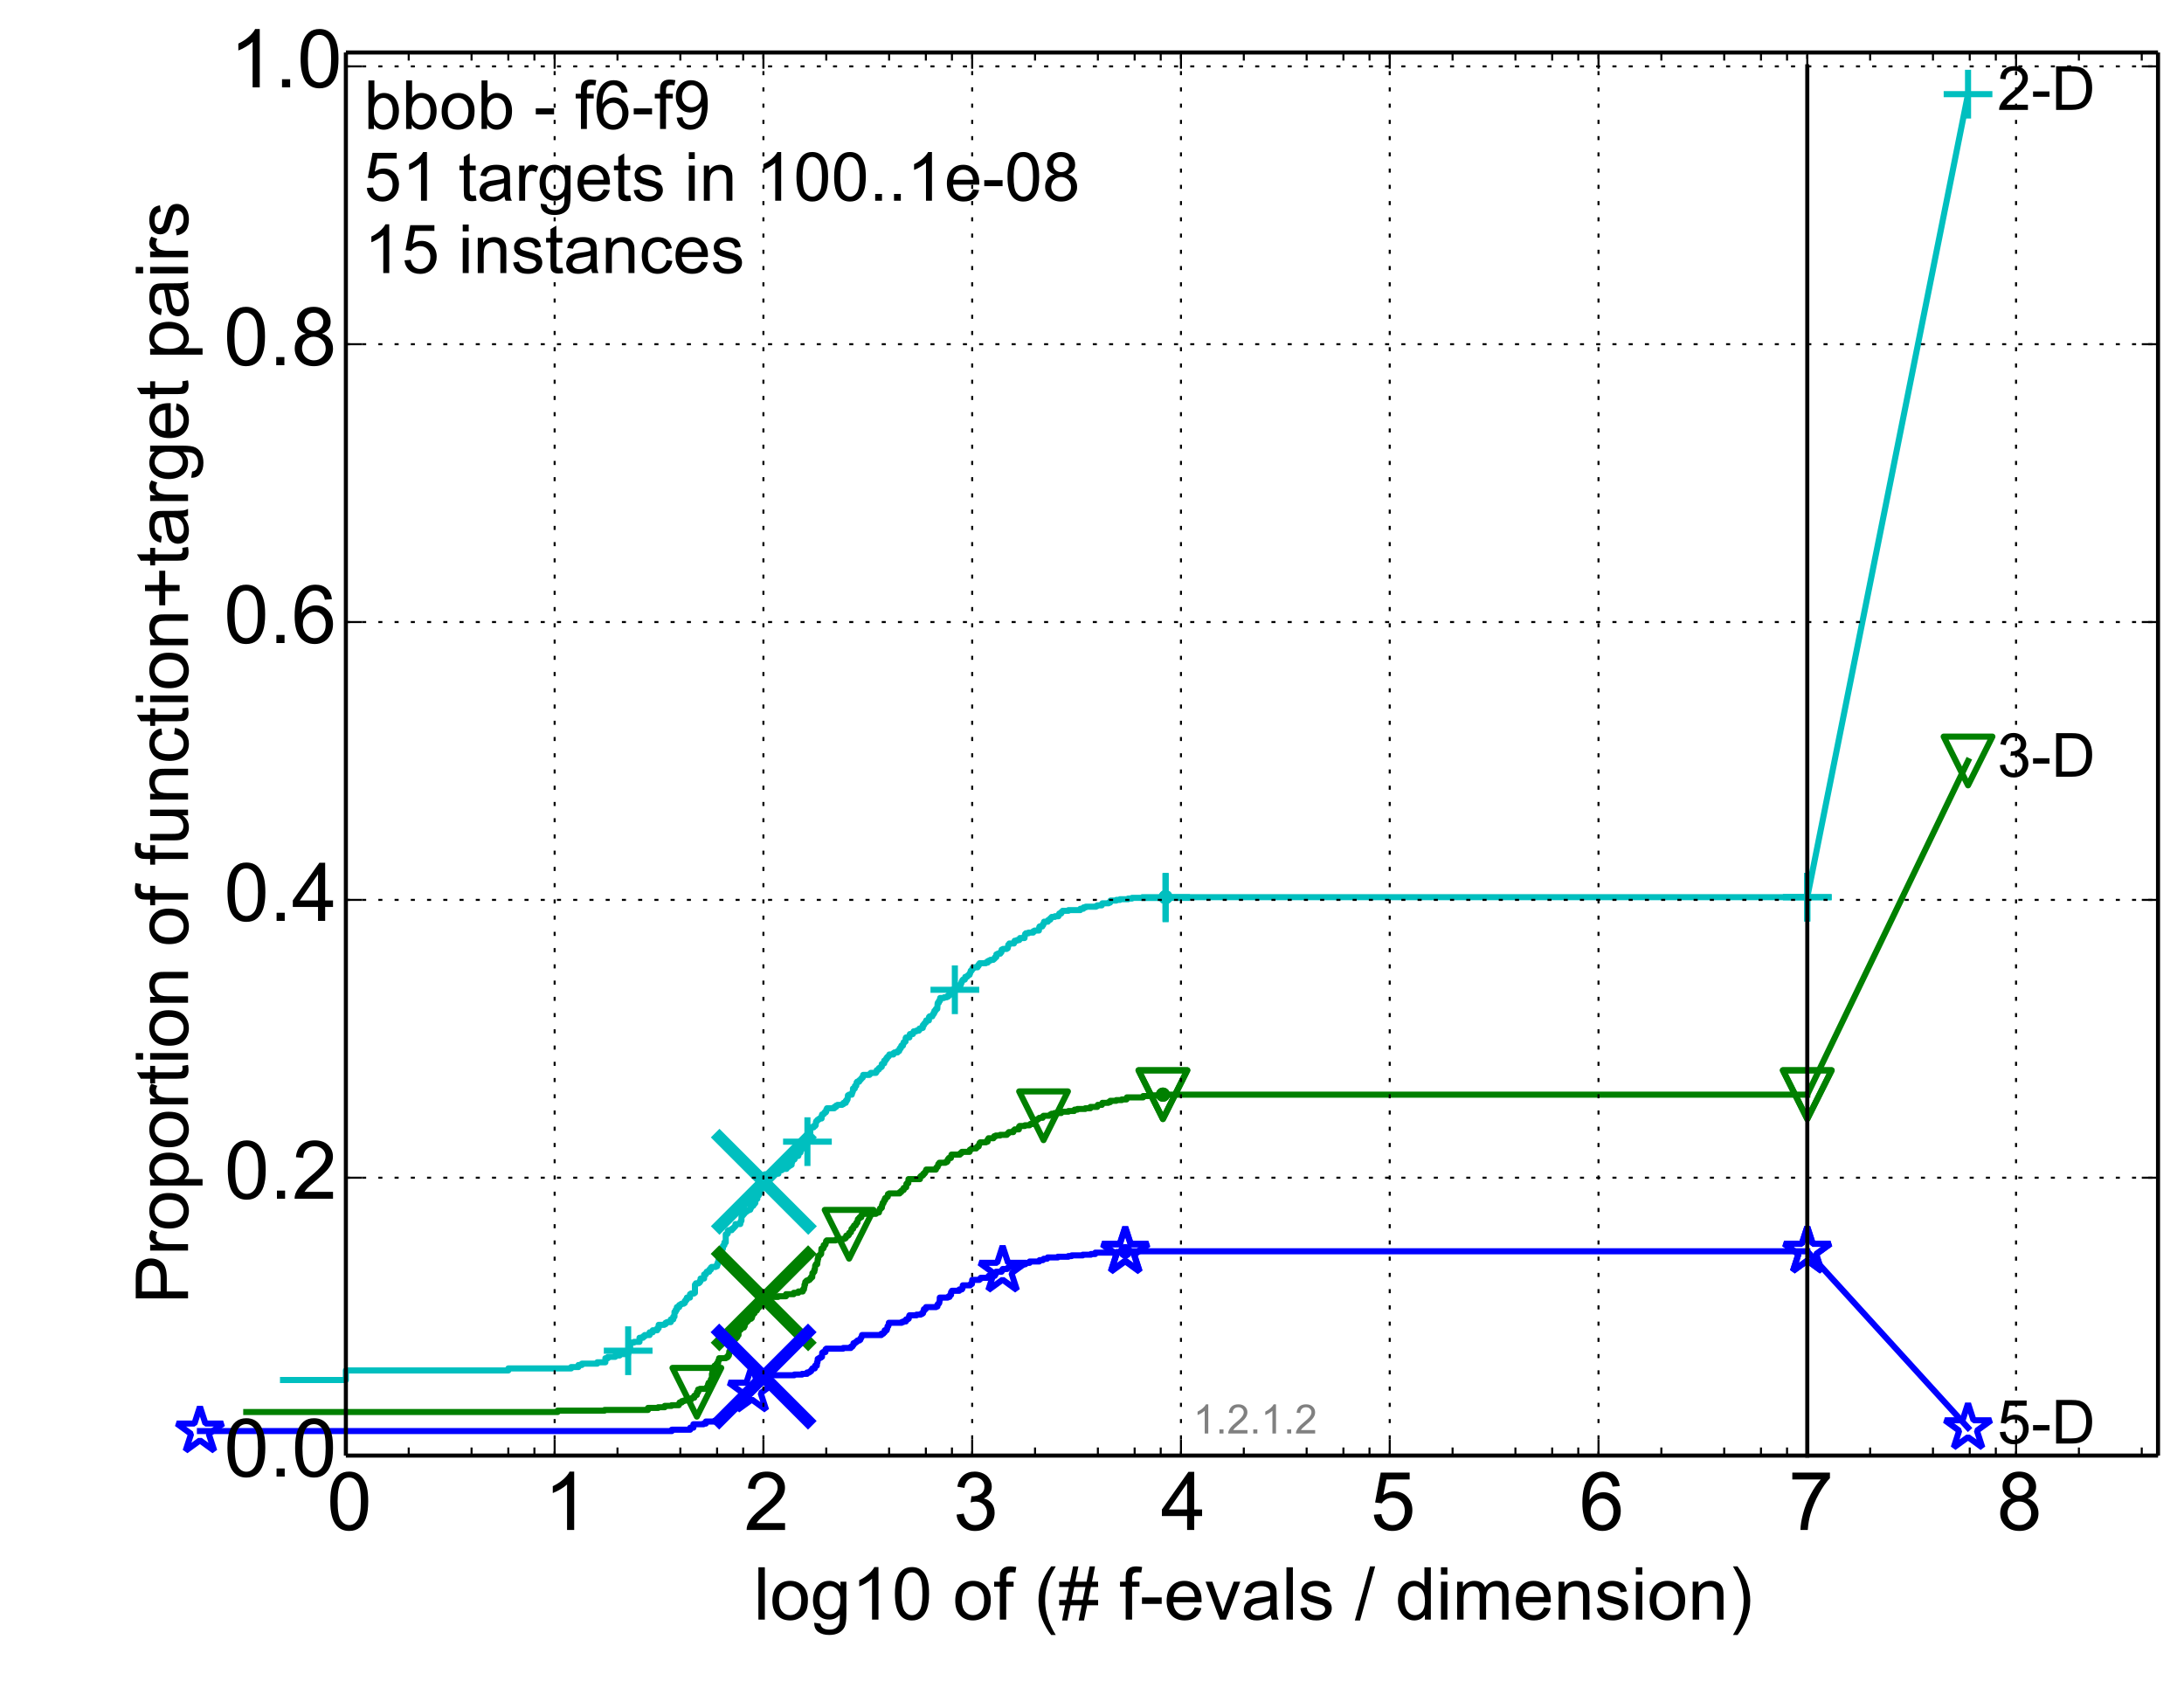 <?xml version="1.0" encoding="utf-8" standalone="no"?>
<!DOCTYPE svg PUBLIC "-//W3C//DTD SVG 1.1//EN"
  "http://www.w3.org/Graphics/SVG/1.1/DTD/svg11.dtd">
<!-- Created with matplotlib (http://matplotlib.org/) -->
<svg height="414pt" version="1.1" viewBox="0 0 538 414" width="538pt" xmlns="http://www.w3.org/2000/svg" xmlns:xlink="http://www.w3.org/1999/xlink">
 <defs>
  <style type="text/css">
*{stroke-linecap:butt;stroke-linejoin:round;}
  </style>
 </defs>
 <g id="figure_1">
  <g id="patch_1">
   <path d="
M0 414.924
L538.8 414.924
L538.8 0
L0 0
z
" style="fill:#ffffff;"/>
  </g>
  <g id="axes_1">
   <g id="patch_2">
    <path d="
M85.2 358.524
L531.6 358.524
L531.6 12.924
L85.2 12.924
z
" style="fill:#ffffff;"/>
   </g>
   <g id="line2d_1">
    <defs>
     <path d="
M0 1.5
C0.398 1.5 0.779 1.342 1.061 1.061
C1.342 0.779 1.5 0.398 1.5 0
C1.5 -0.398 1.342 -0.779 1.061 -1.061
C0.779 -1.342 0.398 -1.5 0 -1.5
C-0.398 -1.5 -0.779 -1.342 -1.061 -1.061
C-1.342 -0.779 -1.5 -0.398 -1.5 0
C-1.5 0.398 -1.342 0.779 -1.061 1.061
C-0.779 1.342 -0.398 1.5 0 1.5
z
" id="m977c291b42" style="stroke:#00bfbf;stroke-width:0.5;"/>
    </defs>
    <g>
     <use style="fill:#00bfbf;stroke:#00bfbf;stroke-width:0.5;" x="287.129" xlink:href="#m977c291b42" y="220.981"/>
     <use style="fill:#00bfbf;stroke:#00bfbf;stroke-width:0.5;" x="287.129" xlink:href="#m977c291b42" y="220.981"/>
    </g>
   </g>
   <g id="line2d_2">
    <path d="
M69.719 339.905
L85.2 339.905
L85.2 337.557
L125.219 337.557
L125.219 337.054
L140.701 337.054
L140.701 336.718
L142.489 336.718
L142.489 336.215
L143.331 336.215
L143.331 335.879
L147.126 335.879
L147.126 335.544
L149.128 335.544
L149.128 334.538
L149.757 334.538
L149.757 334.202
L151.545 334.202
L151.545 333.867
L152.662 333.867
L152.662 333.531
L154.741 333.531
L154.741 332.692
L155.232 332.692
L155.232 330.68
L156.182 330.68
L156.182 330.512
L157.536 330.512
L157.536 329.505
L158.396 329.505
L158.396 329.17
L158.813 329.17
L158.813 328.835
L160.021 328.835
L160.021 328.164
L160.791 328.164
L160.791 327.66
L161.899 327.66
L161.899 327.157
L162.256 327.157
L162.256 326.319
L163.631 326.319
L163.631 326.151
L163.962 326.151
L163.962 325.815
L164.288 325.815
L164.288 325.648
L165.238 325.648
L165.238 324.977
L165.85 324.977
L165.85 324.306
L166.15 324.306
L166.15 323.132
L166.446 323.132
L166.446 322.628
L166.738 322.628
L166.738 321.957
L167.311 321.957
L167.311 321.454
L167.592 321.454
L167.592 321.286
L167.869 321.286
L167.869 321.119
L168.414 321.119
L168.414 320.951
L168.681 320.951
L168.681 320.448
L168.946 320.448
L168.946 320.112
L169.207 320.112
L169.207 319.609
L169.973 319.609
L169.973 318.77
L170.222 318.77
L170.222 318.603
L170.955 318.603
L170.955 318.435
L171.194 318.435
L171.194 316.422
L171.43 316.422
L171.43 316.087
L172.124 316.087
L172.124 315.919
L172.351 315.919
L172.351 315.584
L172.576 315.584
L172.576 314.913
L173.452 314.913
L173.452 313.906
L173.877 313.906
L173.877 313.571
L174.087 313.571
L174.087 313.235
L174.704 313.235
L174.704 312.732
L175.107 312.732
L175.107 312.229
L175.305 312.229
L175.305 312.061
L176.272 312.061
L176.272 311.893
L176.648 311.893
L176.648 311.39
L176.833 311.39
L176.833 310.887
L177.017 310.887
L177.017 310.048
L177.38 310.048
L177.38 309.545
L177.56 309.545
L177.56 309.21
L177.738 309.21
L177.738 308.371
L177.914 308.371
L177.914 307.532
L178.089 307.532
L178.089 306.861
L178.263 306.861
L178.263 306.694
L178.436 306.694
L178.436 306.023
L178.777 306.023
L178.777 304.01
L179.112 304.01
L179.112 303.842
L179.278 303.842
L179.278 303.171
L179.443 303.171
L179.443 303.003
L180.25 303.003
L180.25 302.668
L180.564 302.668
L180.564 302.5
L180.72 302.5
L180.72 302.332
L180.875 302.332
L180.875 302.165
L181.028 302.165
L181.028 301.997
L181.18 301.997
L181.18 301.494
L182.364 301.494
L182.364 300.991
L182.508 300.991
L182.508 300.655
L182.65 300.655
L182.65 299.649
L182.792 299.649
L182.792 299.313
L183.073 299.313
L183.073 298.978
L183.351 298.978
L183.351 298.81
L183.488 298.81
L183.488 298.475
L183.895 298.475
L183.895 298.139
L184.427 298.139
L184.427 297.971
L184.818 297.971
L184.818 297.468
L185.075 297.468
L185.075 297.133
L185.202 297.133
L185.202 296.965
L185.579 296.965
L185.579 296.462
L185.951 296.462
L185.951 296.294
L186.073 296.294
L186.073 295.288
L186.556 295.288
L186.556 294.449
L186.911 294.449
L186.911 293.946
L187.145 293.946
L187.145 292.939
L187.606 292.939
L187.606 292.772
L187.72 292.772
L187.72 292.436
L187.945 292.436
L187.945 291.094
L188.279 291.094
L188.39 289.249
L190.886 289.249
L190.886 289.081
L191.754 289.081
L191.754 288.243
L192.59 288.243
L192.59 287.907
L193.745 287.907
L193.745 287.572
L193.917 287.572
L193.917 287.404
L194.258 287.404
L194.258 287.069
L194.76 287.069
L194.76 286.901
L195.007 286.901
L195.007 286.23
L195.17 286.23
L195.251 285.727
L195.412 285.727
L195.412 285.559
L195.731 285.559
L195.81 285.056
L195.968 285.056
L195.968 284.888
L196.124 284.888
L196.124 284.72
L196.662 284.72
L196.738 284.049
L196.964 284.049
L196.964 283.882
L197.188 283.882
L197.188 283.379
L197.336 283.379
L197.336 283.211
L197.482 283.211
L197.556 282.708
L197.628 282.708
L197.628 282.204
L198.061 282.204
L198.061 281.701
L198.694 281.701
L198.694 281.533
L198.901 281.533
L198.901 281.198
L199.174 281.198
L199.174 280.695
L199.31 280.695
L199.31 279.688
L199.444 279.688
L199.444 279.353
L199.578 279.353
L199.644 277.676
L200.428 277.676
L200.428 277.34
L200.81 277.34
L200.81 277.172
L200.936 277.172
L200.999 276.334
L201.061 276.334
L201.061 276.166
L201.247 276.166
L201.247 275.998
L201.371 275.998
L201.371 275.83
L201.616 275.83
L201.616 275.663
L201.858 275.663
L201.858 275.495
L202.393 275.495
L202.393 274.824
L202.51 274.824
L202.51 274.489
L202.858 274.489
L202.858 274.321
L203.03 274.321
L203.087 273.985
L203.427 273.985
L203.427 273.818
L203.539 273.818
L203.539 273.314
L203.706 273.314
L203.706 272.979
L205.515 272.979
L205.515 272.644
L205.97 272.644
L205.97 272.308
L206.318 272.308
L206.318 272.14
L207.424 272.14
L207.424 271.973
L207.75 271.973
L207.796 271.637
L208.343 271.637
L208.343 271.134
L208.612 271.134
L208.612 270.798
L208.789 270.798
L208.877 269.792
L209.139 269.792
L209.139 269.624
L209.824 269.624
L209.908 269.121
L209.992 269.121
L210.076 268.786
L210.117 268.786
L210.117 268.115
L210.57 268.115
L210.611 267.444
L210.934 267.444
L211.014 266.605
L211.133 266.605
L211.133 266.437
L211.644 266.437
L211.644 266.102
L211.876 266.102
L211.876 265.934
L212.029 265.934
L212.029 265.766
L212.182 265.766
L212.182 265.599
L212.295 265.599
L212.295 265.431
L212.52 265.431
L212.558 265.095
L212.632 265.095
L212.632 264.76
L214.175 264.76
L214.175 264.592
L214.348 264.592
L214.348 264.425
L214.52 264.425
L214.52 264.257
L215.781 264.257
L215.781 264.089
L215.91 264.089
L215.974 263.586
L216.26 263.586
L216.26 263.418
L216.511 263.418
L216.511 263.083
L216.76 263.083
L216.76 262.915
L217.006 262.915
L217.006 262.747
L217.218 262.747
L217.218 262.076
L217.519 262.076
L217.519 261.909
L217.816 261.909
L217.816 261.238
L218.138 261.238
L218.138 261.07
L218.253 261.07
L218.282 260.734
L218.512 260.734
L218.512 260.399
L218.711 260.399
L218.711 260.231
L218.908 260.231
L218.908 260.063
L219.02 260.063
L219.076 259.728
L220.083 259.728
L220.083 259.392
L220.322 259.392
L220.322 259.225
L221.098 259.225
L221.098 258.889
L221.502 258.889
L221.601 258.554
L221.626 258.554
L221.626 258.218
L221.898 258.218
L221.898 257.883
L222.045 257.883
L222.045 257.547
L222.431 257.547
L222.479 257.044
L222.598 257.044
L222.598 256.709
L222.859 256.709
L222.859 256.541
L223.069 256.541
L223.092 255.702
L223.185 255.702
L223.185 255.535
L224.026 255.535
L224.071 254.864
L224.138 254.864
L224.138 254.696
L224.88 254.696
L224.88 254.36
L225.073 254.36
L225.073 254.025
L225.702 254.025
L225.702 253.857
L226.355 253.857
L226.355 253.522
L226.475 253.522
L226.475 253.354
L226.872 253.354
L226.872 253.186
L227.319 253.186
L227.338 252.515
L227.606 252.515
L227.606 252.18
L227.777 252.18
L227.777 252.012
L227.908 252.012
L227.908 251.844
L228.114 251.844
L228.151 251.341
L228.827 251.341
L228.845 250.503
L228.988 250.503
L228.988 250.335
L229.657 250.335
L229.657 249.999
L229.778 249.999
L229.778 249.832
L229.967 249.832
L229.967 249.496
L230.171 249.496
L230.171 248.993
L230.441 248.993
L230.441 248.825
L230.558 248.825
L230.558 248.49
L230.888 248.49
L230.97 247.148
L231.019 247.148
L231.019 246.98
L231.279 246.98
L231.327 246.477
L231.567 246.477
L231.599 245.806
L232.563 245.806
L232.563 245.638
L233.223 245.638
L233.223 245.471
L233.575 245.471
L233.575 245.135
L233.965 245.135
L233.965 244.464
L234.079 244.464
L234.079 244.296
L234.334 244.296
L234.334 244.129
L234.558 244.129
L234.585 243.793
L235.216 243.793
L235.216 243.625
L235.618 243.625
L235.618 243.458
L235.882 243.458
L235.895 242.955
L236.117 242.955
L236.117 242.787
L236.324 242.787
L236.324 242.619
L236.669 242.619
L236.77 242.116
L236.858 242.116
L236.895 241.78
L236.996 241.78
L237.058 241.445
L237.219 241.445
L237.219 241.277
L237.672 241.277
L237.781 240.606
L238.234 240.606
L238.234 240.438
L238.375 240.438
L238.375 240.271
L238.586 240.271
L238.586 240.103
L238.851 240.103
L238.851 239.768
L238.977 239.768
L239.08 239.264
L239.137 239.264
L239.137 239.097
L239.351 239.097
L239.43 238.761
L239.575 238.761
L239.575 238.426
L239.983 238.426
L239.983 238.258
L240.808 238.258
L240.808 237.922
L241.049 237.922
L241.049 237.587
L241.267 237.587
L241.308 237.252
L242.83 237.252
L242.83 237.084
L243.315 237.084
L243.315 236.748
L243.651 236.748
L243.651 236.581
L243.991 236.581
L243.991 236.413
L244.683 236.413
L244.683 236.245
L244.886 236.245
L244.886 236.077
L245.06 236.077
L245.13 235.742
L245.423 235.742
L245.44 235.071
L245.754 235.071
L245.754 234.903
L246.394 234.903
L246.394 234.568
L246.671 234.568
L246.744 233.897
L247.096 233.897
L247.096 233.729
L247.984 233.729
L247.984 233.561
L248.242 233.561
L248.31 233.058
L248.37 233.058
L248.37 232.723
L248.542 232.723
L248.638 232.387
L249.773 232.387
L249.878 231.884
L249.941 231.884
L249.941 231.716
L250.508 231.716
L250.508 231.549
L251.086 231.549
L251.086 231.381
L251.199 231.381
L251.245 231.045
L252.383 231.045
L252.44 230.374
L252.533 230.374
L252.533 230.039
L252.713 230.039
L252.713 229.871
L253.37 229.871
L253.37 229.703
L254.51 229.703
L254.544 229.368
L254.867 229.368
L254.867 229.2
L255.924 229.2
L256.004 228.362
L256.089 228.362
L256.089 228.194
L256.753 228.194
L256.753 227.858
L256.974 227.858
L256.974 227.523
L257.132 227.523
L257.197 227.02
L258.128 227.02
L258.128 226.684
L258.369 226.684
L258.369 226.517
L258.735 226.517
L258.735 226.181
L258.937 226.181
L258.937 226.013
L259.081 226.013
L259.081 225.846
L259.857 225.846
L259.857 225.678
L260.741 225.678
L260.741 225.342
L260.93 225.342
L260.93 225.007
L261.412 225.007
L261.412 224.671
L261.625 224.671
L261.625 224.504
L261.773 224.504
L261.773 224.336
L263.201 224.336
L263.201 224.168
L266.108 224.168
L266.135 223.833
L266.865 223.833
L266.924 223.497
L267.457 223.497
L267.457 223.33
L269.989 223.33
L269.989 223.162
L270.312 223.162
L270.312 222.994
L271.413 222.994
L271.413 222.659
L271.549 222.659
L271.549 222.491
L273.077 222.491
L273.077 222.323
L273.466 222.323
L273.57 221.82
L274.988 221.82
L274.988 221.652
L275.903 221.652
L275.903 221.485
L277.898 221.485
L277.898 221.317
L278.855 221.317
L278.855 221.149
L287.129 221.149
L287.129 220.981
L445.2 220.981
L445.2 220.981" style="fill:none;stroke:#00bfbf;stroke-linecap:square;stroke-width:1.5;"/>
   </g>
   <g id="line2d_3">
    <defs>
     <path d="
M-6 0
L6 0
M0 6
L0 -6" id="m3e4de746de" style="stroke:#00bfbf;stroke-width:1.5;"/>
    </defs>
    <g>
     <use style="fill:none;stroke:#00bfbf;stroke-width:1.5;" x="154.741" xlink:href="#m3e4de746de" y="332.692"/>
     <use style="fill:none;stroke:#00bfbf;stroke-width:1.5;" x="198.901" xlink:href="#m3e4de746de" y="281.198"/>
     <use style="fill:none;stroke:#00bfbf;stroke-width:1.5;" x="235.216" xlink:href="#m3e4de746de" y="243.793"/>
     <use style="fill:none;stroke:#00bfbf;stroke-width:1.5;" x="287.129" xlink:href="#m3e4de746de" y="221.149"/>
     <use style="fill:none;stroke:#00bfbf;stroke-width:1.5;" x="287.129" xlink:href="#m3e4de746de" y="220.981"/>
     <use style="fill:none;stroke:#00bfbf;stroke-width:1.5;" x="445.2" xlink:href="#m3e4de746de" y="220.981"/>
    </g>
   </g>
   <g id="line2d_4"/>
   <g id="line2d_5">
    <path clip-path="url(#p0cd469f449)" d="
M188.169 291.094" style="fill:none;stroke:#00bfbf;stroke-linecap:square;"/>
    <defs>
     <path d="
M-12 12
L12 -12
M-12 -12
L12 12" id="m09e435d1d9" style="stroke:#00bfbf;stroke-width:3;"/>
    </defs>
    <g clip-path="url(#p0cd469f449)">
     <use style="fill:#00bfbf;stroke:#00bfbf;stroke-width:3;" x="188.169" xlink:href="#m09e435d1d9" y="291.094"/>
    </g>
   </g>
   <g id="line2d_6">
    <defs>
     <path d="
M0 1.5
C0.398 1.5 0.779 1.342 1.061 1.061
C1.342 0.779 1.5 0.398 1.5 0
C1.5 -0.398 1.342 -0.779 1.061 -1.061
C0.779 -1.342 0.398 -1.5 0 -1.5
C-0.398 -1.5 -0.779 -1.342 -1.061 -1.061
C-1.342 -0.779 -1.5 -0.398 -1.5 0
C-1.5 0.398 -1.342 0.779 -1.061 1.061
C-0.779 1.342 -0.398 1.5 0 1.5
z
" id="mb0b177905e" style="stroke:#008000;stroke-width:0.5;"/>
    </defs>
    <g>
     <use style="fill:#008000;stroke:#008000;stroke-width:0.5;" x="286.469" xlink:href="#mb0b177905e" y="269.624"/>
     <use style="fill:#008000;stroke:#008000;stroke-width:0.5;" x="286.469" xlink:href="#mb0b177905e" y="269.624"/>
    </g>
   </g>
   <g id="line2d_7">
    <path d="
M60.662 347.789
L137.361 347.789
L137.361 347.453
L148.914 347.453
L148.914 347.285
L159.625 347.285
L159.625 346.782
L162.137 346.782
L162.137 346.614
L163.742 346.614
L163.742 346.279
L165.444 346.279
L165.444 346.111
L167.216 346.111
L167.216 345.776
L167.405 345.776
L167.405 345.44
L167.961 345.44
L167.961 345.105
L168.503 345.105
L168.503 344.937
L169.207 344.937
L169.207 344.769
L170.222 344.769
L170.222 344.434
L170.551 344.434
L170.551 344.266
L171.035 344.266
L171.035 343.763
L171.351 343.763
L171.351 343.595
L171.664 343.595
L171.664 342.924
L171.972 342.924
L171.972 342.253
L172.426 342.253
L172.426 342.086
L174.156 342.086
L174.156 341.582
L174.432 341.582
L174.432 340.911
L174.569 340.911
L174.569 340.576
L175.107 340.576
L175.107 339.737
L175.239 339.737
L175.239 339.57
L175.371 339.57
L175.371 338.395
L175.502 338.395
L175.502 337.724
L175.762 337.724
L175.762 337.221
L175.891 337.221
L175.891 336.718
L176.019 336.718
L176.019 336.383
L176.523 336.383
L176.523 335.879
L176.895 335.879
L176.895 335.208
L177.017 335.208
L177.017 335.041
L177.139 335.041
L177.139 334.538
L178.777 334.538
L178.777 334.37
L179.112 334.37
L179.112 334.202
L179.334 334.202
L179.334 333.867
L179.553 333.867
L179.661 332.86
L179.984 332.86
L179.984 332.357
L180.197 332.357
L180.197 332.021
L180.408 332.021
L180.512 330.512
L180.616 330.512
L180.72 330.009
L181.028 330.009
L181.13 329.673
L181.332 329.673
L181.332 329.338
L181.632 329.338
L181.731 328.835
L181.928 328.835
L181.928 327.828
L182.123 327.828
L182.123 327.493
L182.508 327.493
L182.508 327.157
L182.792 327.157
L182.792 326.989
L183.259 326.989
L183.259 326.654
L183.442 326.654
L183.534 325.815
L183.806 325.815
L183.806 325.48
L184.163 325.48
L184.163 325.144
L184.339 325.144
L184.339 324.977
L184.688 324.977
L184.688 324.809
L185.032 324.809
L185.032 324.641
L185.202 324.641
L185.286 324.138
L185.371 324.138
L185.371 323.635
L185.621 323.635
L185.621 323.467
L185.869 323.467
L185.869 323.132
L186.032 323.132
L186.032 322.796
L186.436 322.796
L186.436 322.293
L186.675 322.293
L186.675 321.957
L186.99 321.957
L186.99 321.454
L187.145 321.454
L187.145 321.119
L187.53 321.119
L187.53 320.951
L187.682 320.951
L187.682 320.28
L187.833 320.28
L187.908 319.777
L188.206 319.777
L188.206 319.441
L191.691 319.441
L191.691 319.274
L193.629 319.274
L193.629 318.77
L195.519 318.77
L195.519 318.435
L196.662 318.435
L196.662 318.1
L197.749 318.1
L197.798 317.596
L198.037 317.596
L198.132 316.925
L198.179 316.925
L198.179 316.422
L198.321 316.422
L198.368 315.751
L198.555 315.751
L198.555 315.584
L198.694 315.584
L198.694 315.416
L199.106 315.416
L199.106 315.248
L199.422 315.248
L199.422 315.08
L199.556 315.08
L199.556 314.913
L199.733 314.913
L199.777 314.577
L200.083 314.577
L200.127 313.571
L200.343 313.571
L200.428 313.235
L200.599 313.235
L200.599 312.732
L200.726 312.732
L200.81 311.726
L200.894 311.726
L200.978 311.39
L201.309 311.39
L201.391 310.551
L201.432 310.551
L201.432 310.048
L201.555 310.048
L201.555 309.377
L201.757 309.377
L201.757 309.21
L201.958 309.21
L201.958 309.042
L202.117 309.042
L202.117 308.874
L202.275 308.874
L202.354 307.532
L202.781 307.532
L202.781 307.365
L202.897 307.365
L202.897 306.694
L203.239 306.694
L203.239 306.526
L203.352 306.526
L203.427 306.023
L203.501 306.023
L203.501 305.687
L203.65 305.687
L203.65 305.519
L205.87 305.519
L205.87 305.352
L207.077 305.352
L207.077 305.184
L207.95 305.184
L207.95 305.016
L208.283 305.016
L208.283 304.849
L208.403 304.849
L208.463 304.345
L208.965 304.345
L208.965 304.178
L209.11 304.178
L209.168 303.674
L209.427 303.674
L209.427 303.507
L209.627 303.507
L209.683 303.003
L209.768 303.003
L209.768 302.668
L210.159 302.668
L210.186 302.165
L210.379 302.165
L210.406 301.829
L210.786 301.829
L210.84 301.494
L210.947 301.494
L210.947 301.158
L211.213 301.158
L211.318 300.32
L211.475 300.32
L211.475 300.152
L211.683 300.152
L211.76 299.816
L212.169 299.816
L212.194 299.313
L212.295 299.313
L212.295 299.146
L212.595 299.146
L212.595 298.978
L215.781 298.978
L215.781 298.81
L216.017 298.81
L216.017 298.642
L216.522 298.642
L216.626 297.971
L216.77 297.971
L216.791 297.636
L217.077 297.636
L217.077 297.468
L217.239 297.468
L217.259 296.797
L217.399 296.797
L217.419 296.294
L217.658 296.294
L217.698 295.959
L217.776 295.959
L217.796 295.623
L218.031 295.623
L218.031 295.12
L218.282 295.12
L218.282 294.952
L218.474 294.952
L218.474 294.784
L218.683 294.784
L218.739 294.114
L219.039 294.114
L219.039 293.946
L221.618 293.946
L221.651 293.61
L222.012 293.61
L222.045 293.275
L222.271 293.275
L222.271 293.107
L222.606 293.107
L222.606 292.604
L222.968 292.604
L222.968 292.436
L223.232 292.436
L223.278 291.597
L223.431 291.597
L223.431 291.43
L223.75 291.43
L223.795 290.423
L226.628 290.423
L226.628 289.92
L226.747 289.92
L226.747 289.752
L226.931 289.752
L226.931 289.585
L227.255 289.585
L227.255 289.417
L227.447 289.417
L227.447 289.081
L227.739 289.081
L227.739 288.914
L227.877 288.914
L227.914 288.578
L228.064 288.578
L228.163 288.075
L230.552 288.075
L230.641 287.572
L230.828 287.572
L230.828 287.404
L230.992 287.404
L231.09 286.901
L231.133 286.901
L231.133 286.733
L231.359 286.733
L231.391 286.398
L232.881 286.398
L232.881 286.23
L233.258 286.23
L233.258 286.062
L233.415 286.062
L233.473 285.559
L233.667 285.559
L233.745 285.224
L234.249 285.224
L234.277 284.72
L234.371 284.72
L234.39 284.385
L236.469 284.385
L236.554 284.049
L236.849 284.049
L236.933 283.714
L238.836 283.714
L238.897 283.211
L239.141 283.211
L239.141 283.043
L239.396 283.043
L239.396 282.875
L240.469 282.875
L240.469 282.708
L240.604 282.708
L240.604 282.54
L240.787 282.54
L240.787 282.372
L241.087 282.372
L241.087 282.037
L241.205 282.037
L241.308 281.533
L241.472 281.533
L241.472 281.366
L242.884 281.366
L242.884 281.198
L243.283 281.198
L243.283 280.695
L243.433 280.695
L243.508 280.359
L244.73 280.359
L244.73 280.192
L244.865 280.192
L244.912 279.856
L245.311 279.856
L245.311 279.688
L246.375 279.688
L246.375 279.521
L248.035 279.521
L248.035 279.353
L248.177 279.353
L248.177 279.185
L248.402 279.185
L248.402 279.017
L248.517 279.017
L248.517 278.85
L249.608 278.85
L249.608 278.514
L249.796 278.514
L249.796 278.346
L249.969 278.346
L249.969 278.179
L250.989 278.179
L251.024 277.508
L251.166 277.508
L251.166 277.34
L252.456 277.34
L252.456 277.172
L253.617 277.172
L253.617 277.005
L253.818 277.005
L253.818 276.837
L254.683 276.837
L254.713 276.166
L254.833 276.166
L254.923 275.83
L255.57 275.83
L255.57 275.663
L255.79 275.663
L255.79 275.495
L256.018 275.495
L256.018 275.327
L256.844 275.327
L256.844 274.992
L257.062 274.992
L257.062 274.824
L258.541 274.824
L258.541 274.656
L258.752 274.656
L258.752 274.489
L259.052 274.489
L259.052 274.321
L259.763 274.321
L259.763 274.153
L261.415 274.153
L261.501 273.818
L263.197 273.818
L263.197 273.65
L264.599 273.65
L264.696 273.314
L265.409 273.314
L265.409 273.147
L267.336 273.147
L267.336 272.979
L268.605 272.979
L268.605 272.644
L270.301 272.644
L270.344 272.308
L270.419 272.308
L270.419 272.14
L271.443 272.14
L271.514 271.805
L271.556 271.805
L271.556 271.637
L273.036 271.637
L273.036 271.469
L273.502 271.469
L273.502 271.134
L274.971 271.134
L274.971 270.966
L276.337 270.966
L276.337 270.798
L277.506 270.798
L277.593 270.295
L281.6 270.295
L281.609 269.96
L282.963 269.96
L282.963 269.792
L286.469 269.792
L286.469 269.624
L445.2 269.624
L445.2 269.624" style="fill:none;stroke:#008000;stroke-linecap:square;stroke-width:1.5;"/>
   </g>
   <g id="line2d_8">
    <defs>
     <path d="
M-7.34788e-16 6
L6 -6
L-6 -6
z
" id="m397e16cd68" style="stroke:#008000;stroke-linejoin:miter;stroke-width:1.5;"/>
    </defs>
    <g>
     <use style="fill:none;stroke:#008000;stroke-linejoin:miter;stroke-width:1.5;" x="171.664" xlink:href="#m397e16cd68" y="342.924"/>
     <use style="fill:none;stroke:#008000;stroke-linejoin:miter;stroke-width:1.5;" x="209.168" xlink:href="#m397e16cd68" y="304.01"/>
     <use style="fill:none;stroke:#008000;stroke-linejoin:miter;stroke-width:1.5;" x="257.062" xlink:href="#m397e16cd68" y="274.824"/>
     <use style="fill:none;stroke:#008000;stroke-linejoin:miter;stroke-width:1.5;" x="286.469" xlink:href="#m397e16cd68" y="269.624"/>
     <use style="fill:none;stroke:#008000;stroke-linejoin:miter;stroke-width:1.5;" x="286.469" xlink:href="#m397e16cd68" y="269.624"/>
     <use style="fill:none;stroke:#008000;stroke-linejoin:miter;stroke-width:1.5;" x="445.2" xlink:href="#m397e16cd68" y="269.624"/>
    </g>
   </g>
   <g id="line2d_9"/>
   <g id="line2d_10">
    <path clip-path="url(#p0cd469f449)" d="
M188.131 319.777" style="fill:none;stroke:#008000;stroke-linecap:square;"/>
    <defs>
     <path d="
M-12 12
L12 -12
M-12 -12
L12 12" id="m8c089fa6cd" style="stroke:#008000;stroke-width:3;"/>
    </defs>
    <g clip-path="url(#p0cd469f449)">
     <use style="fill:#008000;stroke:#008000;stroke-width:3;" x="188.131" xlink:href="#m8c089fa6cd" y="319.777"/>
    </g>
   </g>
   <g id="line2d_11">
    <defs>
     <path d="
M0 1.5
C0.398 1.5 0.779 1.342 1.061 1.061
C1.342 0.779 1.5 0.398 1.5 0
C1.5 -0.398 1.342 -0.779 1.061 -1.061
C0.779 -1.342 0.398 -1.5 0 -1.5
C-0.398 -1.5 -0.779 -1.342 -1.061 -1.061
C-1.342 -0.779 -1.5 -0.398 -1.5 0
C-1.5 0.398 -1.342 0.779 -1.061 1.061
C-0.779 1.342 -0.398 1.5 0 1.5
z
" id="m76a7ce5b4a" style="stroke:#0000ff;stroke-width:0.5;"/>
    </defs>
    <g>
     <use style="fill:#0000ff;stroke:#0000ff;stroke-width:0.5;" x="277.187" xlink:href="#m76a7ce5b4a" y="308.203"/>
     <use style="fill:#0000ff;stroke:#0000ff;stroke-width:0.5;" x="277.187" xlink:href="#m76a7ce5b4a" y="308.203"/>
    </g>
   </g>
   <g id="line2d_12">
    <path d="
M49.253 352.485
L165.485 352.485
L165.485 352.15
L170.023 352.15
L170.023 351.646
L170.81 351.646
L170.81 350.808
L173.279 350.808
L173.279 350.64
L173.877 350.64
L173.877 350.137
L175.967 350.137
L175.967 349.969
L177.236 349.969
L177.236 349.801
L177.38 349.801
L177.38 349.298
L177.595 349.298
L177.595 349.13
L178.228 349.13
L178.228 348.963
L178.912 348.963
L178.979 348.627
L179.245 348.627
L179.245 348.124
L179.834 348.124
L179.834 347.956
L179.963 347.956
L179.963 347.453
L180.281 347.453
L180.281 347.118
L180.658 347.118
L180.658 346.95
L181.271 346.95
L181.271 346.782
L181.512 346.782
L181.512 346.447
L181.928 346.447
L181.928 345.943
L182.045 345.943
L182.103 345.608
L182.393 345.608
L182.393 345.105
L183.073 345.105
L183.129 344.769
L183.185 344.769
L183.185 344.266
L183.461 344.266
L183.515 343.931
L184.003 343.931
L184.003 343.427
L184.163 343.427
L184.163 343.26
L184.74 343.26
L184.74 343.092
L184.947 343.092
L184.947 342.421
L185.202 342.421
L185.202 342.253
L185.404 342.253
L185.404 342.086
L185.852 342.086
L185.951 341.247
L186.388 341.247
L186.388 340.911
L186.723 340.911
L186.77 340.408
L187.192 340.408
L187.285 340.073
L187.515 340.073
L187.515 339.57
L187.651 339.57
L187.651 339.402
L188.012 339.402
L188.012 339.066
L188.146 339.066
L188.146 338.731
L195.668 338.731
L195.668 338.563
L197.585 338.563
L197.585 338.395
L198.805 338.395
L198.805 338.06
L199.35 338.06
L199.35 337.892
L199.591 337.892
L199.591 337.724
L199.83 337.724
L199.883 337.389
L200.014 337.389
L200.118 337.054
L200.709 337.054
L200.785 336.383
L201.21 336.383
L201.26 335.544
L201.383 335.544
L201.432 334.705
L201.701 334.705
L201.701 334.538
L201.966 334.538
L201.966 334.37
L202.275 334.37
L202.275 334.202
L202.487 334.202
L202.534 333.196
L202.743 333.196
L202.743 333.028
L203.337 333.028
L203.359 332.357
L203.539 332.357
L203.539 332.189
L207.685 332.189
L207.685 332.021
L209.57 332.021
L209.604 331.686
L209.975 331.686
L210.059 331.351
L210.208 331.351
L210.242 330.847
L210.651 330.847
L210.651 330.68
L210.813 330.68
L210.813 330.512
L211.086 330.512
L211.086 330.344
L211.213 330.344
L211.213 330.176
L211.714 330.176
L211.714 330.009
L211.93 330.009
L211.93 329.673
L212.067 329.673
L212.067 329.505
L212.189 329.505
L212.295 329.002
L212.34 329.002
L212.34 328.835
L217.109 328.835
L217.109 328.499
L217.591 328.499
L217.591 328.331
L217.709 328.331
L217.709 328.164
L217.922 328.164
L217.933 327.66
L218.42 327.66
L218.523 327.325
L218.535 327.325
L218.637 326.654
L218.818 326.654
L218.863 326.319
L218.942 326.319
L218.953 325.815
L222.093 325.815
L222.093 325.648
L222.498 325.648
L222.498 325.48
L223.148 325.48
L223.204 324.977
L223.626 324.977
L223.626 324.809
L223.852 324.809
L223.951 324.138
L224.031 324.138
L224.031 323.97
L225.781 323.97
L225.781 323.803
L226.781 323.803
L226.781 323.635
L227.149 323.635
L227.149 323.467
L227.373 323.467
L227.427 322.964
L227.579 322.964
L227.595 322.461
L228.039 322.461
L228.106 321.957
L230.568 321.957
L230.568 321.79
L230.924 321.79
L230.964 321.286
L231.114 321.286
L231.114 321.119
L231.256 321.119
L231.256 320.951
L231.372 320.951
L231.475 320.28
L231.494 320.28
L231.5 319.609
L233.456 319.609
L233.456 319.441
L233.908 319.441
L233.988 319.106
L234.028 319.106
L234.028 318.938
L234.277 318.938
L234.283 318.267
L234.468 318.267
L234.485 317.932
L236.293 317.932
L236.324 317.596
L236.943 317.596
L236.943 317.429
L237.078 317.429
L237.167 316.59
L238.998 316.59
L239.085 316.254
L239.428 316.254
L239.486 315.248
L241.254 315.248
L241.254 315.08
L241.468 315.08
L241.578 314.745
L243.232 314.745
L243.232 314.577
L243.427 314.577
L243.427 314.409
L243.562 314.409
L243.562 314.242
L245.048 314.242
L245.069 313.906
L245.263 313.906
L245.353 313.403
L245.383 313.403
L245.383 313.235
L246.728 313.235
L246.728 312.9
L246.982 312.9
L247.001 312.564
L248.081 312.564
L248.081 312.397
L248.29 312.397
L248.29 312.229
L248.476 312.229
L248.476 312.061
L249.75 312.061
L249.75 311.893
L251.121 311.893
L251.121 311.558
L251.256 311.558
L251.256 311.39
L252.609 311.39
L252.609 311.055
L253.633 311.055
L253.647 310.719
L256.002 310.719
L256.078 310.384
L256.9 310.384
L256.9 310.216
L257.118 310.216
L257.118 310.048
L257.941 310.048
L257.941 309.881
L258.095 309.881
L258.095 309.713
L260.58 309.713
L260.58 309.545
L263.158 309.545
L263.158 309.377
L263.997 309.377
L263.997 309.21
L266.733 309.21
L266.733 309.042
L268.728 309.042
L268.728 308.874
L269.814 308.874
L269.814 308.539
L275.016 308.539
L275.016 308.371
L277.187 308.371
L277.187 308.203
L445.2 308.203
L445.2 308.203" style="fill:none;stroke:#0000ff;stroke-linecap:square;stroke-width:1.5;"/>
   </g>
   <g id="line2d_13">
    <defs>
     <path d="
M3.67394e-16 -6
L-1.347 -1.854
L-5.706 -1.854
L-2.18 0.708
L-3.527 4.854
L-4.20996e-16 2.292
L3.527 4.854
L2.18 0.708
L5.706 -1.854
L1.347 -1.854
z
" id="m0933169453" style="stroke:#0000ff;stroke-linejoin:bevel;stroke-width:1.5;"/>
    </defs>
    <g>
     <use style="fill:none;stroke:#0000ff;stroke-linejoin:bevel;stroke-width:1.5;" x="49.253" xlink:href="#m0933169453" y="352.485"/>
     <use style="fill:none;stroke:#0000ff;stroke-linejoin:bevel;stroke-width:1.5;" x="185.202" xlink:href="#m0933169453" y="342.421"/>
     <use style="fill:none;stroke:#0000ff;stroke-linejoin:bevel;stroke-width:1.5;" x="246.982" xlink:href="#m0933169453" y="312.9"/>
     <use style="fill:none;stroke:#0000ff;stroke-linejoin:bevel;stroke-width:1.5;" x="277.187" xlink:href="#m0933169453" y="308.371"/>
     <use style="fill:none;stroke:#0000ff;stroke-linejoin:bevel;stroke-width:1.5;" x="277.187" xlink:href="#m0933169453" y="308.203"/>
     <use style="fill:none;stroke:#0000ff;stroke-linejoin:bevel;stroke-width:1.5;" x="445.2" xlink:href="#m0933169453" y="308.203"/>
    </g>
   </g>
   <g id="line2d_14"/>
   <g id="line2d_15">
    <path clip-path="url(#p0cd469f449)" d="
M188.102 339.066" style="fill:none;stroke:#0000ff;stroke-linecap:square;"/>
    <defs>
     <path d="
M-12 12
L12 -12
M-12 -12
L12 12" id="ma4a355cd2c" style="stroke:#0000ff;stroke-width:3;"/>
    </defs>
    <g clip-path="url(#p0cd469f449)">
     <use style="fill:#0000ff;stroke:#0000ff;stroke-width:3;" x="188.102" xlink:href="#ma4a355cd2c" y="339.066"/>
    </g>
   </g>
   <g id="line2d_16">
    <path d="
M445.2 308.203
L484.8 351.68" style="fill:none;stroke:#0000ff;stroke-linecap:square;stroke-width:1.5;"/>
    <g>
     <use style="fill:none;stroke:#0000ff;stroke-linejoin:bevel;stroke-width:1.5;" x="445.2" xlink:href="#m0933169453" y="308.203"/>
     <use style="fill:none;stroke:#0000ff;stroke-linejoin:bevel;stroke-width:1.5;" x="484.8" xlink:href="#m0933169453" y="351.68"/>
    </g>
   </g>
   <g id="line2d_17">
    <path d="
M445.2 269.624
L484.8 187.434" style="fill:none;stroke:#008000;stroke-linecap:square;stroke-width:1.5;"/>
    <g>
     <use style="fill:none;stroke:#008000;stroke-linejoin:miter;stroke-width:1.5;" x="445.2" xlink:href="#m397e16cd68" y="269.624"/>
     <use style="fill:none;stroke:#008000;stroke-linejoin:miter;stroke-width:1.5;" x="484.8" xlink:href="#m397e16cd68" y="187.434"/>
    </g>
   </g>
   <g id="line2d_18">
    <path d="
M445.2 220.981
L484.8 23.189" style="fill:none;stroke:#00bfbf;stroke-linecap:square;stroke-width:1.5;"/>
    <g>
     <use style="fill:none;stroke:#00bfbf;stroke-width:1.5;" x="445.2" xlink:href="#m3e4de746de" y="220.981"/>
     <use style="fill:none;stroke:#00bfbf;stroke-width:1.5;" x="484.8" xlink:href="#m3e4de746de" y="23.189"/>
    </g>
   </g>
   <g id="line2d_19">
    <path d="
M445.2 358.524
L445.2 16.345" style="fill:none;stroke:#000000;stroke-linecap:square;"/>
   </g>
   <g id="matplotlib.axis_1">
    <g id="xtick_1">
     <g id="line2d_20">
      <path clip-path="url(#p0cd469f449)" d="
M85.2 358.524
L85.2 12.924" style="fill:none;stroke:#000000;stroke-dasharray:1,3;stroke-dashoffset:0.0;stroke-width:0.5;"/>
     </g>
     <g id="line2d_21">
      <defs>
       <path d="
M0 0
L0 -4" id="m93b0483c22" style="stroke:#000000;stroke-width:0.5;"/>
      </defs>
      <g>
       <use style="stroke:#000000;stroke-width:0.5;" x="85.2" xlink:href="#m93b0483c22" y="358.524"/>
      </g>
     </g>
     <g id="line2d_22">
      <defs>
       <path d="
M0 0
L0 4" id="m741efc42ff" style="stroke:#000000;stroke-width:0.5;"/>
      </defs>
      <g>
       <use style="stroke:#000000;stroke-width:0.5;" x="85.2" xlink:href="#m741efc42ff" y="12.924"/>
      </g>
     </g>
     <g id="text_1">
      <!-- 0 -->
      <defs>
       <path d="
M4.156 35.297
Q4.156 48 6.766 55.734
Q9.375 63.484 14.516 67.672
Q19.672 71.875 27.484 71.875
Q33.25 71.875 37.594 69.547
Q41.938 67.234 44.766 62.859
Q47.609 58.5 49.219 52.219
Q50.828 45.953 50.828 35.297
Q50.828 22.703 48.234 14.969
Q45.656 7.234 40.5 3
Q35.359 -1.219 27.484 -1.219
Q17.141 -1.219 11.234 6.203
Q4.156 15.141 4.156 35.297
M13.188 35.297
Q13.188 17.672 17.312 11.828
Q21.438 6 27.484 6
Q33.547 6 37.672 11.859
Q41.797 17.719 41.797 35.297
Q41.797 52.984 37.672 58.781
Q33.547 64.594 27.391 64.594
Q21.344 64.594 17.719 59.469
Q13.188 52.938 13.188 35.297" id="ArialMT-30"/>
      </defs>
      <g transform="translate(80.533 376.839)scale(0.2 -0.2)">
       <use xlink:href="#ArialMT-30"/>
      </g>
     </g>
    </g>
    <g id="xtick_2">
     <g id="line2d_23">
      <path clip-path="url(#p0cd469f449)" d="
M136.629 358.524
L136.629 12.924" style="fill:none;stroke:#000000;stroke-dasharray:1,3;stroke-dashoffset:0.0;stroke-width:0.5;"/>
     </g>
     <g id="line2d_24">
      <g>
       <use style="stroke:#000000;stroke-width:0.5;" x="136.629" xlink:href="#m93b0483c22" y="358.524"/>
      </g>
     </g>
     <g id="line2d_25">
      <g>
       <use style="stroke:#000000;stroke-width:0.5;" x="136.629" xlink:href="#m741efc42ff" y="12.924"/>
      </g>
     </g>
     <g id="text_2">
      <!-- 1 -->
      <defs>
       <path d="
M37.25 0
L28.469 0
L28.469 56
Q25.297 52.984 20.141 49.953
Q14.984 46.922 10.891 45.406
L10.891 53.906
Q18.266 57.375 23.781 62.297
Q29.297 67.234 31.594 71.875
L37.25 71.875
z
" id="ArialMT-31"/>
      </defs>
      <g transform="translate(133.993 376.839)scale(0.2 -0.2)">
       <use xlink:href="#ArialMT-31"/>
      </g>
     </g>
    </g>
    <g id="xtick_3">
     <g id="line2d_26">
      <path clip-path="url(#p0cd469f449)" d="
M188.057 358.524
L188.057 12.924" style="fill:none;stroke:#000000;stroke-dasharray:1,3;stroke-dashoffset:0.0;stroke-width:0.5;"/>
     </g>
     <g id="line2d_27">
      <g>
       <use style="stroke:#000000;stroke-width:0.5;" x="188.057" xlink:href="#m93b0483c22" y="358.524"/>
      </g>
     </g>
     <g id="line2d_28">
      <g>
       <use style="stroke:#000000;stroke-width:0.5;" x="188.057" xlink:href="#m741efc42ff" y="12.924"/>
      </g>
     </g>
     <g id="text_3">
      <!-- 2 -->
      <defs>
       <path d="
M50.344 8.453
L50.344 0
L3.031 0
Q2.938 3.172 4.047 6.109
Q5.859 10.938 9.828 15.625
Q13.812 20.312 21.344 26.469
Q33.016 36.031 37.109 41.625
Q41.219 47.219 41.219 52.203
Q41.219 57.422 37.469 61
Q33.734 64.594 27.734 64.594
Q21.391 64.594 17.578 60.781
Q13.766 56.984 13.719 50.25
L4.688 51.172
Q5.609 61.281 11.656 66.578
Q17.719 71.875 27.938 71.875
Q38.234 71.875 44.234 66.156
Q50.25 60.453 50.25 52
Q50.25 47.703 48.484 43.547
Q46.734 39.406 42.656 34.812
Q38.578 30.219 29.109 22.219
Q21.188 15.578 18.938 13.203
Q16.703 10.844 15.234 8.453
z
" id="ArialMT-32"/>
      </defs>
      <g transform="translate(183.317 376.839)scale(0.2 -0.2)">
       <use xlink:href="#ArialMT-32"/>
      </g>
     </g>
    </g>
    <g id="xtick_4">
     <g id="line2d_29">
      <path clip-path="url(#p0cd469f449)" d="
M239.486 358.524
L239.486 12.924" style="fill:none;stroke:#000000;stroke-dasharray:1,3;stroke-dashoffset:0.0;stroke-width:0.5;"/>
     </g>
     <g id="line2d_30">
      <g>
       <use style="stroke:#000000;stroke-width:0.5;" x="239.486" xlink:href="#m93b0483c22" y="358.524"/>
      </g>
     </g>
     <g id="line2d_31">
      <g>
       <use style="stroke:#000000;stroke-width:0.5;" x="239.486" xlink:href="#m741efc42ff" y="12.924"/>
      </g>
     </g>
     <g id="text_4">
      <!-- 3 -->
      <defs>
       <path d="
M4.203 18.891
L12.984 20.062
Q14.5 12.594 18.141 9.297
Q21.781 6 27 6
Q33.203 6 37.469 10.297
Q41.75 14.594 41.75 20.953
Q41.75 27 37.797 30.922
Q33.844 34.859 27.734 34.859
Q25.25 34.859 21.531 33.891
L22.516 41.609
Q23.391 41.5 23.922 41.5
Q29.547 41.5 34.031 44.422
Q38.531 47.359 38.531 53.469
Q38.531 58.297 35.25 61.469
Q31.984 64.656 26.812 64.656
Q21.688 64.656 18.266 61.422
Q14.844 58.203 13.875 51.766
L5.078 53.328
Q6.688 62.156 12.391 67.016
Q18.109 71.875 26.609 71.875
Q32.469 71.875 37.391 69.359
Q42.328 66.844 44.938 62.5
Q47.562 58.156 47.562 53.266
Q47.562 48.641 45.062 44.828
Q42.578 41.016 37.703 38.766
Q44.047 37.312 47.562 32.688
Q51.078 28.078 51.078 21.141
Q51.078 11.766 44.234 5.25
Q37.406 -1.266 26.953 -1.266
Q17.531 -1.266 11.297 4.344
Q5.078 9.969 4.203 18.891" id="ArialMT-33"/>
      </defs>
      <g transform="translate(234.798 376.839)scale(0.2 -0.2)">
       <use xlink:href="#ArialMT-33"/>
      </g>
     </g>
    </g>
    <g id="xtick_5">
     <g id="line2d_32">
      <path clip-path="url(#p0cd469f449)" d="
M290.914 358.524
L290.914 12.924" style="fill:none;stroke:#000000;stroke-dasharray:1,3;stroke-dashoffset:0.0;stroke-width:0.5;"/>
     </g>
     <g id="line2d_33">
      <g>
       <use style="stroke:#000000;stroke-width:0.5;" x="290.914" xlink:href="#m93b0483c22" y="358.524"/>
      </g>
     </g>
     <g id="line2d_34">
      <g>
       <use style="stroke:#000000;stroke-width:0.5;" x="290.914" xlink:href="#m741efc42ff" y="12.924"/>
      </g>
     </g>
     <g id="text_5">
      <!-- 4 -->
      <defs>
       <path d="
M32.328 0
L32.328 17.141
L1.266 17.141
L1.266 25.203
L33.938 71.578
L41.109 71.578
L41.109 25.203
L50.781 25.203
L50.781 17.141
L41.109 17.141
L41.109 0
z

M32.328 25.203
L32.328 57.469
L9.906 25.203
z
" id="ArialMT-34"/>
      </defs>
      <g transform="translate(285.963 376.839)scale(0.2 -0.2)">
       <use xlink:href="#ArialMT-34"/>
      </g>
     </g>
    </g>
    <g id="xtick_6">
     <g id="line2d_35">
      <path clip-path="url(#p0cd469f449)" d="
M342.343 358.524
L342.343 12.924" style="fill:none;stroke:#000000;stroke-dasharray:1,3;stroke-dashoffset:0.0;stroke-width:0.5;"/>
     </g>
     <g id="line2d_36">
      <g>
       <use style="stroke:#000000;stroke-width:0.5;" x="342.343" xlink:href="#m93b0483c22" y="358.524"/>
      </g>
     </g>
     <g id="line2d_37">
      <g>
       <use style="stroke:#000000;stroke-width:0.5;" x="342.343" xlink:href="#m741efc42ff" y="12.924"/>
      </g>
     </g>
     <g id="text_6">
      <!-- 5 -->
      <defs>
       <path d="
M4.156 18.75
L13.375 19.531
Q14.406 12.797 18.141 9.391
Q21.875 6 27.156 6
Q33.5 6 37.891 10.781
Q42.281 15.578 42.281 23.484
Q42.281 31 38.062 35.344
Q33.844 39.703 27 39.703
Q22.75 39.703 19.328 37.766
Q15.922 35.844 13.969 32.766
L5.719 33.844
L12.641 70.609
L48.25 70.609
L48.25 62.203
L19.672 62.203
L15.828 42.969
Q22.266 47.469 29.344 47.469
Q38.719 47.469 45.156 40.969
Q51.609 34.469 51.609 24.266
Q51.609 14.547 45.953 7.469
Q39.062 -1.219 27.156 -1.219
Q17.391 -1.219 11.203 4.25
Q5.031 9.719 4.156 18.75" id="ArialMT-35"/>
      </defs>
      <g transform="translate(337.598 376.839)scale(0.2 -0.2)">
       <use xlink:href="#ArialMT-35"/>
      </g>
     </g>
    </g>
    <g id="xtick_7">
     <g id="line2d_38">
      <path clip-path="url(#p0cd469f449)" d="
M393.771 358.524
L393.771 12.924" style="fill:none;stroke:#000000;stroke-dasharray:1,3;stroke-dashoffset:0.0;stroke-width:0.5;"/>
     </g>
     <g id="line2d_39">
      <g>
       <use style="stroke:#000000;stroke-width:0.5;" x="393.771" xlink:href="#m93b0483c22" y="358.524"/>
      </g>
     </g>
     <g id="line2d_40">
      <g>
       <use style="stroke:#000000;stroke-width:0.5;" x="393.771" xlink:href="#m741efc42ff" y="12.924"/>
      </g>
     </g>
     <g id="text_7">
      <!-- 6 -->
      <defs>
       <path d="
M49.75 54.047
L41.016 53.375
Q39.844 58.547 37.703 60.891
Q34.125 64.656 28.906 64.656
Q24.703 64.656 21.531 62.312
Q17.391 59.281 14.984 53.469
Q12.594 47.656 12.5 36.922
Q15.672 41.75 20.266 44.094
Q24.859 46.438 29.891 46.438
Q38.672 46.438 44.844 39.969
Q51.031 33.5 51.031 23.25
Q51.031 16.5 48.125 10.719
Q45.219 4.938 40.141 1.859
Q35.062 -1.219 28.609 -1.219
Q17.625 -1.219 10.688 6.859
Q3.766 14.938 3.766 33.5
Q3.766 54.25 11.422 63.672
Q18.109 71.875 29.438 71.875
Q37.891 71.875 43.281 67.141
Q48.688 62.406 49.75 54.047
M13.875 23.188
Q13.875 18.656 15.797 14.5
Q17.719 10.359 21.188 8.172
Q24.656 6 28.469 6
Q34.031 6 38.031 10.484
Q42.047 14.984 42.047 22.703
Q42.047 30.125 38.078 34.391
Q34.125 38.672 28.125 38.672
Q22.172 38.672 18.016 34.391
Q13.875 30.125 13.875 23.188" id="ArialMT-36"/>
      </defs>
      <g transform="translate(389.045 376.839)scale(0.2 -0.2)">
       <use xlink:href="#ArialMT-36"/>
      </g>
     </g>
    </g>
    <g id="xtick_8">
     <g id="line2d_41">
      <path clip-path="url(#p0cd469f449)" d="
M445.2 358.524
L445.2 12.924" style="fill:none;stroke:#000000;stroke-dasharray:1,3;stroke-dashoffset:0.0;stroke-width:0.5;"/>
     </g>
     <g id="line2d_42">
      <g>
       <use style="stroke:#000000;stroke-width:0.5;" x="445.2" xlink:href="#m93b0483c22" y="358.524"/>
      </g>
     </g>
     <g id="line2d_43">
      <g>
       <use style="stroke:#000000;stroke-width:0.5;" x="445.2" xlink:href="#m741efc42ff" y="12.924"/>
      </g>
     </g>
     <g id="text_8">
      <!-- 7 -->
      <defs>
       <path d="
M4.734 62.203
L4.734 70.656
L51.078 70.656
L51.078 63.812
Q44.234 56.547 37.516 44.484
Q30.812 32.422 27.156 19.672
Q24.516 10.688 23.781 0
L14.75 0
Q14.891 8.453 18.062 20.406
Q21.234 32.375 27.172 43.484
Q33.109 54.594 39.797 62.203
z
" id="ArialMT-37"/>
      </defs>
      <g transform="translate(440.566 376.839)scale(0.2 -0.2)">
       <use xlink:href="#ArialMT-37"/>
      </g>
     </g>
    </g>
    <g id="xtick_9">
     <g id="line2d_44">
      <path clip-path="url(#p0cd469f449)" d="
M496.629 358.524
L496.629 12.924" style="fill:none;stroke:#000000;stroke-dasharray:1,3;stroke-dashoffset:0.0;stroke-width:0.5;"/>
     </g>
     <g id="line2d_45">
      <g>
       <use style="stroke:#000000;stroke-width:0.5;" x="496.629" xlink:href="#m93b0483c22" y="358.524"/>
      </g>
     </g>
     <g id="line2d_46">
      <g>
       <use style="stroke:#000000;stroke-width:0.5;" x="496.629" xlink:href="#m741efc42ff" y="12.924"/>
      </g>
     </g>
     <g id="text_9">
      <!-- 8 -->
      <defs>
       <path d="
M17.672 38.812
Q12.203 40.828 9.562 44.531
Q6.938 48.25 6.938 53.422
Q6.938 61.234 12.547 66.547
Q18.172 71.875 27.484 71.875
Q36.859 71.875 42.578 66.422
Q48.297 60.984 48.297 53.172
Q48.297 48.188 45.672 44.5
Q43.062 40.828 37.75 38.812
Q44.344 36.672 47.781 31.875
Q51.219 27.094 51.219 20.453
Q51.219 11.281 44.719 5.031
Q38.234 -1.219 27.641 -1.219
Q17.047 -1.219 10.547 5.047
Q4.047 11.328 4.047 20.703
Q4.047 27.688 7.594 32.391
Q11.141 37.109 17.672 38.812
M15.922 53.719
Q15.922 48.641 19.188 45.406
Q22.469 42.188 27.688 42.188
Q32.766 42.188 36.016 45.375
Q39.266 48.578 39.266 53.219
Q39.266 58.062 35.906 61.359
Q32.562 64.656 27.594 64.656
Q22.562 64.656 19.234 61.422
Q15.922 58.203 15.922 53.719
M13.094 20.656
Q13.094 16.891 14.875 13.375
Q16.656 9.859 20.172 7.922
Q23.688 6 27.734 6
Q34.031 6 38.125 10.047
Q42.234 14.109 42.234 20.359
Q42.234 26.703 38.016 30.859
Q33.797 35.016 27.438 35.016
Q21.234 35.016 17.156 30.906
Q13.094 26.812 13.094 20.656" id="ArialMT-38"/>
      </defs>
      <g transform="translate(491.911 376.839)scale(0.2 -0.2)">
       <use xlink:href="#ArialMT-38"/>
      </g>
     </g>
    </g>
    <g id="xtick_10">
     <g id="line2d_47">
      <defs>
       <path d="
M0 0
L0 -2" id="m177f7580d0" style="stroke:#000000;stroke-width:0.5;"/>
      </defs>
      <g>
       <use style="stroke:#000000;stroke-width:0.5;" x="100.682" xlink:href="#m177f7580d0" y="358.524"/>
      </g>
     </g>
     <g id="line2d_48">
      <defs>
       <path d="
M0 0
L0 2" id="m5284c7e2a0" style="stroke:#000000;stroke-width:0.5;"/>
      </defs>
      <g>
       <use style="stroke:#000000;stroke-width:0.5;" x="100.682" xlink:href="#m5284c7e2a0" y="12.924"/>
      </g>
     </g>
    </g>
    <g id="xtick_11">
     <g id="line2d_49">
      <g>
       <use style="stroke:#000000;stroke-width:0.5;" x="116.163" xlink:href="#m177f7580d0" y="358.524"/>
      </g>
     </g>
     <g id="line2d_50">
      <g>
       <use style="stroke:#000000;stroke-width:0.5;" x="116.163" xlink:href="#m5284c7e2a0" y="12.924"/>
      </g>
     </g>
    </g>
    <g id="xtick_12">
     <g id="line2d_51">
      <g>
       <use style="stroke:#000000;stroke-width:0.5;" x="125.219" xlink:href="#m177f7580d0" y="358.524"/>
      </g>
     </g>
     <g id="line2d_52">
      <g>
       <use style="stroke:#000000;stroke-width:0.5;" x="125.219" xlink:href="#m5284c7e2a0" y="12.924"/>
      </g>
     </g>
    </g>
    <g id="xtick_13">
     <g id="line2d_53">
      <g>
       <use style="stroke:#000000;stroke-width:0.5;" x="131.645" xlink:href="#m177f7580d0" y="358.524"/>
      </g>
     </g>
     <g id="line2d_54">
      <g>
       <use style="stroke:#000000;stroke-width:0.5;" x="131.645" xlink:href="#m5284c7e2a0" y="12.924"/>
      </g>
     </g>
    </g>
    <g id="xtick_14">
     <g id="line2d_55">
      <g>
       <use style="stroke:#000000;stroke-width:0.5;" x="152.11" xlink:href="#m177f7580d0" y="358.524"/>
      </g>
     </g>
     <g id="line2d_56">
      <g>
       <use style="stroke:#000000;stroke-width:0.5;" x="152.11" xlink:href="#m5284c7e2a0" y="12.924"/>
      </g>
     </g>
    </g>
    <g id="xtick_15">
     <g id="line2d_57">
      <g>
       <use style="stroke:#000000;stroke-width:0.5;" x="167.592" xlink:href="#m177f7580d0" y="358.524"/>
      </g>
     </g>
     <g id="line2d_58">
      <g>
       <use style="stroke:#000000;stroke-width:0.5;" x="167.592" xlink:href="#m5284c7e2a0" y="12.924"/>
      </g>
     </g>
    </g>
    <g id="xtick_16">
     <g id="line2d_59">
      <g>
       <use style="stroke:#000000;stroke-width:0.5;" x="176.648" xlink:href="#m177f7580d0" y="358.524"/>
      </g>
     </g>
     <g id="line2d_60">
      <g>
       <use style="stroke:#000000;stroke-width:0.5;" x="176.648" xlink:href="#m5284c7e2a0" y="12.924"/>
      </g>
     </g>
    </g>
    <g id="xtick_17">
     <g id="line2d_61">
      <g>
       <use style="stroke:#000000;stroke-width:0.5;" x="183.073" xlink:href="#m177f7580d0" y="358.524"/>
      </g>
     </g>
     <g id="line2d_62">
      <g>
       <use style="stroke:#000000;stroke-width:0.5;" x="183.073" xlink:href="#m5284c7e2a0" y="12.924"/>
      </g>
     </g>
    </g>
    <g id="xtick_18">
     <g id="line2d_63">
      <g>
       <use style="stroke:#000000;stroke-width:0.5;" x="203.539" xlink:href="#m177f7580d0" y="358.524"/>
      </g>
     </g>
     <g id="line2d_64">
      <g>
       <use style="stroke:#000000;stroke-width:0.5;" x="203.539" xlink:href="#m5284c7e2a0" y="12.924"/>
      </g>
     </g>
    </g>
    <g id="xtick_19">
     <g id="line2d_65">
      <g>
       <use style="stroke:#000000;stroke-width:0.5;" x="219.02" xlink:href="#m177f7580d0" y="358.524"/>
      </g>
     </g>
     <g id="line2d_66">
      <g>
       <use style="stroke:#000000;stroke-width:0.5;" x="219.02" xlink:href="#m5284c7e2a0" y="12.924"/>
      </g>
     </g>
    </g>
    <g id="xtick_20">
     <g id="line2d_67">
      <g>
       <use style="stroke:#000000;stroke-width:0.5;" x="228.076" xlink:href="#m177f7580d0" y="358.524"/>
      </g>
     </g>
     <g id="line2d_68">
      <g>
       <use style="stroke:#000000;stroke-width:0.5;" x="228.076" xlink:href="#m5284c7e2a0" y="12.924"/>
      </g>
     </g>
    </g>
    <g id="xtick_21">
     <g id="line2d_69">
      <g>
       <use style="stroke:#000000;stroke-width:0.5;" x="234.502" xlink:href="#m177f7580d0" y="358.524"/>
      </g>
     </g>
     <g id="line2d_70">
      <g>
       <use style="stroke:#000000;stroke-width:0.5;" x="234.502" xlink:href="#m5284c7e2a0" y="12.924"/>
      </g>
     </g>
    </g>
    <g id="xtick_22">
     <g id="line2d_71">
      <g>
       <use style="stroke:#000000;stroke-width:0.5;" x="254.967" xlink:href="#m177f7580d0" y="358.524"/>
      </g>
     </g>
     <g id="line2d_72">
      <g>
       <use style="stroke:#000000;stroke-width:0.5;" x="254.967" xlink:href="#m5284c7e2a0" y="12.924"/>
      </g>
     </g>
    </g>
    <g id="xtick_23">
     <g id="line2d_73">
      <g>
       <use style="stroke:#000000;stroke-width:0.5;" x="270.449" xlink:href="#m177f7580d0" y="358.524"/>
      </g>
     </g>
     <g id="line2d_74">
      <g>
       <use style="stroke:#000000;stroke-width:0.5;" x="270.449" xlink:href="#m5284c7e2a0" y="12.924"/>
      </g>
     </g>
    </g>
    <g id="xtick_24">
     <g id="line2d_75">
      <g>
       <use style="stroke:#000000;stroke-width:0.5;" x="279.505" xlink:href="#m177f7580d0" y="358.524"/>
      </g>
     </g>
     <g id="line2d_76">
      <g>
       <use style="stroke:#000000;stroke-width:0.5;" x="279.505" xlink:href="#m5284c7e2a0" y="12.924"/>
      </g>
     </g>
    </g>
    <g id="xtick_25">
     <g id="line2d_77">
      <g>
       <use style="stroke:#000000;stroke-width:0.5;" x="285.93" xlink:href="#m177f7580d0" y="358.524"/>
      </g>
     </g>
     <g id="line2d_78">
      <g>
       <use style="stroke:#000000;stroke-width:0.5;" x="285.93" xlink:href="#m5284c7e2a0" y="12.924"/>
      </g>
     </g>
    </g>
    <g id="xtick_26">
     <g id="line2d_79">
      <g>
       <use style="stroke:#000000;stroke-width:0.5;" x="306.396" xlink:href="#m177f7580d0" y="358.524"/>
      </g>
     </g>
     <g id="line2d_80">
      <g>
       <use style="stroke:#000000;stroke-width:0.5;" x="306.396" xlink:href="#m5284c7e2a0" y="12.924"/>
      </g>
     </g>
    </g>
    <g id="xtick_27">
     <g id="line2d_81">
      <g>
       <use style="stroke:#000000;stroke-width:0.5;" x="321.877" xlink:href="#m177f7580d0" y="358.524"/>
      </g>
     </g>
     <g id="line2d_82">
      <g>
       <use style="stroke:#000000;stroke-width:0.5;" x="321.877" xlink:href="#m5284c7e2a0" y="12.924"/>
      </g>
     </g>
    </g>
    <g id="xtick_28">
     <g id="line2d_83">
      <g>
       <use style="stroke:#000000;stroke-width:0.5;" x="330.933" xlink:href="#m177f7580d0" y="358.524"/>
      </g>
     </g>
     <g id="line2d_84">
      <g>
       <use style="stroke:#000000;stroke-width:0.5;" x="330.933" xlink:href="#m5284c7e2a0" y="12.924"/>
      </g>
     </g>
    </g>
    <g id="xtick_29">
     <g id="line2d_85">
      <g>
       <use style="stroke:#000000;stroke-width:0.5;" x="337.359" xlink:href="#m177f7580d0" y="358.524"/>
      </g>
     </g>
     <g id="line2d_86">
      <g>
       <use style="stroke:#000000;stroke-width:0.5;" x="337.359" xlink:href="#m5284c7e2a0" y="12.924"/>
      </g>
     </g>
    </g>
    <g id="xtick_30">
     <g id="line2d_87">
      <g>
       <use style="stroke:#000000;stroke-width:0.5;" x="357.824" xlink:href="#m177f7580d0" y="358.524"/>
      </g>
     </g>
     <g id="line2d_88">
      <g>
       <use style="stroke:#000000;stroke-width:0.5;" x="357.824" xlink:href="#m5284c7e2a0" y="12.924"/>
      </g>
     </g>
    </g>
    <g id="xtick_31">
     <g id="line2d_89">
      <g>
       <use style="stroke:#000000;stroke-width:0.5;" x="373.306" xlink:href="#m177f7580d0" y="358.524"/>
      </g>
     </g>
     <g id="line2d_90">
      <g>
       <use style="stroke:#000000;stroke-width:0.5;" x="373.306" xlink:href="#m5284c7e2a0" y="12.924"/>
      </g>
     </g>
    </g>
    <g id="xtick_32">
     <g id="line2d_91">
      <g>
       <use style="stroke:#000000;stroke-width:0.5;" x="382.362" xlink:href="#m177f7580d0" y="358.524"/>
      </g>
     </g>
     <g id="line2d_92">
      <g>
       <use style="stroke:#000000;stroke-width:0.5;" x="382.362" xlink:href="#m5284c7e2a0" y="12.924"/>
      </g>
     </g>
    </g>
    <g id="xtick_33">
     <g id="line2d_93">
      <g>
       <use style="stroke:#000000;stroke-width:0.5;" x="388.787" xlink:href="#m177f7580d0" y="358.524"/>
      </g>
     </g>
     <g id="line2d_94">
      <g>
       <use style="stroke:#000000;stroke-width:0.5;" x="388.787" xlink:href="#m5284c7e2a0" y="12.924"/>
      </g>
     </g>
    </g>
    <g id="xtick_34">
     <g id="line2d_95">
      <g>
       <use style="stroke:#000000;stroke-width:0.5;" x="409.253" xlink:href="#m177f7580d0" y="358.524"/>
      </g>
     </g>
     <g id="line2d_96">
      <g>
       <use style="stroke:#000000;stroke-width:0.5;" x="409.253" xlink:href="#m5284c7e2a0" y="12.924"/>
      </g>
     </g>
    </g>
    <g id="xtick_35">
     <g id="line2d_97">
      <g>
       <use style="stroke:#000000;stroke-width:0.5;" x="424.735" xlink:href="#m177f7580d0" y="358.524"/>
      </g>
     </g>
     <g id="line2d_98">
      <g>
       <use style="stroke:#000000;stroke-width:0.5;" x="424.735" xlink:href="#m5284c7e2a0" y="12.924"/>
      </g>
     </g>
    </g>
    <g id="xtick_36">
     <g id="line2d_99">
      <g>
       <use style="stroke:#000000;stroke-width:0.5;" x="433.791" xlink:href="#m177f7580d0" y="358.524"/>
      </g>
     </g>
     <g id="line2d_100">
      <g>
       <use style="stroke:#000000;stroke-width:0.5;" x="433.791" xlink:href="#m5284c7e2a0" y="12.924"/>
      </g>
     </g>
    </g>
    <g id="xtick_37">
     <g id="line2d_101">
      <g>
       <use style="stroke:#000000;stroke-width:0.5;" x="440.216" xlink:href="#m177f7580d0" y="358.524"/>
      </g>
     </g>
     <g id="line2d_102">
      <g>
       <use style="stroke:#000000;stroke-width:0.5;" x="440.216" xlink:href="#m5284c7e2a0" y="12.924"/>
      </g>
     </g>
    </g>
    <g id="xtick_38">
     <g id="line2d_103">
      <g>
       <use style="stroke:#000000;stroke-width:0.5;" x="460.682" xlink:href="#m177f7580d0" y="358.524"/>
      </g>
     </g>
     <g id="line2d_104">
      <g>
       <use style="stroke:#000000;stroke-width:0.5;" x="460.682" xlink:href="#m5284c7e2a0" y="12.924"/>
      </g>
     </g>
    </g>
    <g id="xtick_39">
     <g id="line2d_105">
      <g>
       <use style="stroke:#000000;stroke-width:0.5;" x="476.163" xlink:href="#m177f7580d0" y="358.524"/>
      </g>
     </g>
     <g id="line2d_106">
      <g>
       <use style="stroke:#000000;stroke-width:0.5;" x="476.163" xlink:href="#m5284c7e2a0" y="12.924"/>
      </g>
     </g>
    </g>
    <g id="xtick_40">
     <g id="line2d_107">
      <g>
       <use style="stroke:#000000;stroke-width:0.5;" x="485.219" xlink:href="#m177f7580d0" y="358.524"/>
      </g>
     </g>
     <g id="line2d_108">
      <g>
       <use style="stroke:#000000;stroke-width:0.5;" x="485.219" xlink:href="#m5284c7e2a0" y="12.924"/>
      </g>
     </g>
    </g>
    <g id="xtick_41">
     <g id="line2d_109">
      <g>
       <use style="stroke:#000000;stroke-width:0.5;" x="491.645" xlink:href="#m177f7580d0" y="358.524"/>
      </g>
     </g>
     <g id="line2d_110">
      <g>
       <use style="stroke:#000000;stroke-width:0.5;" x="491.645" xlink:href="#m5284c7e2a0" y="12.924"/>
      </g>
     </g>
    </g>
    <g id="xtick_42">
     <g id="line2d_111">
      <g>
       <use style="stroke:#000000;stroke-width:0.5;" x="512.11" xlink:href="#m177f7580d0" y="358.524"/>
      </g>
     </g>
     <g id="line2d_112">
      <g>
       <use style="stroke:#000000;stroke-width:0.5;" x="512.11" xlink:href="#m5284c7e2a0" y="12.924"/>
      </g>
     </g>
    </g>
    <g id="xtick_43">
     <g id="line2d_113">
      <g>
       <use style="stroke:#000000;stroke-width:0.5;" x="527.592" xlink:href="#m177f7580d0" y="358.524"/>
      </g>
     </g>
     <g id="line2d_114">
      <g>
       <use style="stroke:#000000;stroke-width:0.5;" x="527.592" xlink:href="#m5284c7e2a0" y="12.924"/>
      </g>
     </g>
    </g>
    <g id="text_10">
     <!-- log10 of (# f-evals / dimension) -->
     <defs>
      <path d="
M12.359 -21.047
L6.062 -21.047
Q20.656 2.391 20.656 25.875
Q20.656 35.062 18.562 44.094
Q16.891 51.422 13.922 58.156
Q12.016 62.547 6.062 72.797
L12.359 72.797
Q21.531 60.547 25.922 48.188
Q29.688 37.547 29.688 25.922
Q29.688 12.75 24.625 0.438
Q19.578 -11.859 12.359 -21.047" id="ArialMT-29"/>
      <path d="
M40.438 6.391
Q35.547 2.25 31.031 0.531
Q26.516 -1.172 21.344 -1.172
Q12.797 -1.172 8.203 3
Q3.609 7.172 3.609 13.672
Q3.609 17.484 5.344 20.625
Q7.078 23.781 9.891 25.688
Q12.703 27.594 16.219 28.562
Q18.797 29.25 24.031 29.891
Q34.672 31.156 39.703 32.906
Q39.75 34.719 39.75 35.203
Q39.75 40.578 37.25 42.781
Q33.891 45.75 27.25 45.75
Q21.047 45.75 18.094 43.578
Q15.141 41.406 13.719 35.891
L5.125 37.062
Q6.297 42.578 8.984 45.969
Q11.672 49.359 16.75 51.188
Q21.828 53.031 28.516 53.031
Q35.156 53.031 39.297 51.469
Q43.453 49.906 45.406 47.531
Q47.359 45.172 48.141 41.547
Q48.578 39.312 48.578 33.453
L48.578 21.734
Q48.578 9.469 49.141 6.219
Q49.703 2.984 51.375 0
L42.188 0
Q40.828 2.734 40.438 6.391
M39.703 26.031
Q34.906 24.078 25.344 22.703
Q19.922 21.922 17.672 20.938
Q15.438 19.969 14.203 18.094
Q12.984 16.219 12.984 13.922
Q12.984 10.406 15.641 8.062
Q18.312 5.719 23.438 5.719
Q28.516 5.719 32.469 7.938
Q36.422 10.156 38.281 14.016
Q39.703 17 39.703 22.797
z
" id="ArialMT-61"/>
      <path d="
M4.984 -4.297
L13.531 -5.562
Q14.062 -9.516 16.5 -11.328
Q19.781 -13.766 25.438 -13.766
Q31.547 -13.766 34.859 -11.328
Q38.188 -8.891 39.359 -4.5
Q40.047 -1.812 39.984 6.781
Q34.234 0 25.641 0
Q14.938 0 9.078 7.719
Q3.219 15.438 3.219 26.219
Q3.219 33.641 5.906 39.906
Q8.594 46.188 13.688 49.609
Q18.797 53.031 25.688 53.031
Q34.859 53.031 40.828 45.609
L40.828 51.859
L48.922 51.859
L48.922 7.031
Q48.922 -5.078 46.453 -10.125
Q44 -15.188 38.641 -18.109
Q33.297 -21.047 25.484 -21.047
Q16.219 -21.047 10.5 -16.875
Q4.781 -12.703 4.984 -4.297
M12.25 26.859
Q12.25 16.656 16.297 11.969
Q20.359 7.281 26.469 7.281
Q32.516 7.281 36.609 11.938
Q40.719 16.609 40.719 26.562
Q40.719 36.078 36.5 40.906
Q32.281 45.75 26.312 45.75
Q20.453 45.75 16.344 40.984
Q12.25 36.234 12.25 26.859" id="ArialMT-67"/>
      <path d="
M8.688 0
L8.688 45.016
L0.922 45.016
L0.922 51.859
L8.688 51.859
L8.688 57.375
Q8.688 62.594 9.625 65.141
Q10.891 68.562 14.078 70.672
Q17.281 72.797 23.047 72.797
Q26.766 72.797 31.25 71.922
L29.938 64.266
Q27.203 64.75 24.75 64.75
Q20.75 64.75 19.094 63.031
Q17.438 61.328 17.438 56.641
L17.438 51.859
L27.547 51.859
L27.547 45.016
L17.438 45.016
L17.438 0
z
" id="ArialMT-66"/>
      <path d="
M42.094 16.703
L51.172 15.578
Q49.031 7.625 43.219 3.219
Q37.406 -1.172 28.375 -1.172
Q17 -1.172 10.328 5.828
Q3.656 12.844 3.656 25.484
Q3.656 38.578 10.391 45.797
Q17.141 53.031 27.875 53.031
Q38.281 53.031 44.875 45.953
Q51.469 38.875 51.469 26.031
Q51.469 25.25 51.422 23.688
L12.75 23.688
Q13.234 15.141 17.578 10.594
Q21.922 6.062 28.422 6.062
Q33.25 6.062 36.672 8.594
Q40.094 11.141 42.094 16.703
M13.234 30.906
L42.188 30.906
Q41.609 37.453 38.875 40.719
Q34.672 45.797 27.984 45.797
Q21.922 45.797 17.797 41.75
Q13.672 37.703 13.234 30.906" id="ArialMT-65"/>
      <path d="
M40.234 0
L40.234 6.547
Q35.297 -1.172 25.734 -1.172
Q19.531 -1.172 14.328 2.25
Q9.125 5.672 6.266 11.797
Q3.422 17.922 3.422 25.875
Q3.422 33.641 6 39.969
Q8.594 46.297 13.766 49.656
Q18.953 53.031 25.344 53.031
Q30.031 53.031 33.688 51.047
Q37.359 49.078 39.656 45.906
L39.656 71.578
L48.391 71.578
L48.391 0
z

M12.453 25.875
Q12.453 15.922 16.641 10.984
Q20.844 6.062 26.562 6.062
Q32.328 6.062 36.344 10.766
Q40.375 15.484 40.375 25.141
Q40.375 35.797 36.266 40.766
Q32.172 45.75 26.172 45.75
Q20.312 45.75 16.375 40.969
Q12.453 36.188 12.453 25.875" id="ArialMT-64"/>
      <path d="
M0 -1.219
L20.75 72.797
L27.781 72.797
L7.078 -1.219
z
" id="ArialMT-2f"/>
      <path d="
M21 0
L1.266 51.859
L10.547 51.859
L21.688 20.797
Q23.484 15.766 25 10.359
Q26.172 14.453 28.266 20.219
L39.797 51.859
L48.828 51.859
L29.203 0
z
" id="ArialMT-76"/>
      <path d="
M3.172 21.484
L3.172 30.328
L30.172 30.328
L30.172 21.484
z
" id="ArialMT-2d"/>
      <path d="
M6.594 0
L6.594 51.859
L14.453 51.859
L14.453 44.578
Q16.891 48.391 20.938 50.703
Q25 53.031 30.172 53.031
Q35.938 53.031 39.625 50.641
Q43.312 48.25 44.828 43.953
Q50.984 53.031 60.844 53.031
Q68.562 53.031 72.703 48.75
Q76.859 44.484 76.859 35.594
L76.859 0
L68.109 0
L68.109 32.672
Q68.109 37.938 67.25 40.25
Q66.406 42.578 64.156 43.984
Q61.922 45.406 58.891 45.406
Q53.422 45.406 49.797 41.766
Q46.188 38.141 46.188 30.125
L46.188 0
L37.406 0
L37.406 33.688
Q37.406 39.547 35.25 42.469
Q33.109 45.406 28.219 45.406
Q24.516 45.406 21.359 43.453
Q18.219 41.5 16.797 37.734
Q15.375 33.984 15.375 26.906
L15.375 0
z
" id="ArialMT-6d"/>
      <path d="
M3.078 15.484
L11.766 16.844
Q12.5 11.625 15.844 8.844
Q19.188 6.062 25.203 6.062
Q31.25 6.062 34.172 8.516
Q37.109 10.984 37.109 14.312
Q37.109 17.281 34.516 19
Q32.719 20.172 25.531 21.969
Q15.875 24.422 12.141 26.203
Q8.406 27.984 6.469 31.125
Q4.547 34.281 4.547 38.094
Q4.547 41.547 6.125 44.5
Q7.719 47.469 10.453 49.422
Q12.5 50.922 16.031 51.969
Q19.578 53.031 23.641 53.031
Q29.734 53.031 34.344 51.266
Q38.969 49.516 41.156 46.5
Q43.359 43.5 44.188 38.484
L35.594 37.312
Q35.016 41.312 32.203 43.547
Q29.391 45.797 24.266 45.797
Q18.219 45.797 15.625 43.797
Q13.031 41.797 13.031 39.109
Q13.031 37.406 14.109 36.031
Q15.188 34.625 17.484 33.688
Q18.797 33.203 25.25 31.453
Q34.578 28.953 38.25 27.359
Q41.938 25.781 44.031 22.75
Q46.141 19.734 46.141 15.234
Q46.141 10.844 43.578 6.953
Q41.016 3.078 36.172 0.953
Q31.344 -1.172 25.25 -1.172
Q15.141 -1.172 9.844 3.031
Q4.547 7.234 3.078 15.484" id="ArialMT-73"/>
      <path d="
M6.391 0
L6.391 71.578
L15.188 71.578
L15.188 0
z
" id="ArialMT-6c"/>
      <path d="
M3.328 25.922
Q3.328 40.328 11.328 47.266
Q18.016 53.031 27.641 53.031
Q38.328 53.031 45.109 46.016
Q51.906 39.016 51.906 26.656
Q51.906 16.656 48.906 10.906
Q45.906 5.172 40.156 2
Q34.422 -1.172 27.641 -1.172
Q16.75 -1.172 10.031 5.812
Q3.328 12.797 3.328 25.922
M12.359 25.922
Q12.359 15.969 16.703 11.016
Q21.047 6.062 27.641 6.062
Q34.188 6.062 38.531 11.031
Q42.875 16.016 42.875 26.219
Q42.875 35.844 38.5 40.797
Q34.125 45.75 27.641 45.75
Q21.047 45.75 16.703 40.812
Q12.359 35.891 12.359 25.922" id="ArialMT-6f"/>
      <path d="
M6.594 0
L6.594 51.859
L14.5 51.859
L14.5 44.484
Q20.219 53.031 31 53.031
Q35.688 53.031 39.625 51.344
Q43.562 49.656 45.516 46.922
Q47.469 44.188 48.25 40.438
Q48.734 37.984 48.734 31.891
L48.734 0
L39.938 0
L39.938 31.547
Q39.938 36.922 38.906 39.578
Q37.891 42.234 35.281 43.812
Q32.672 45.406 29.156 45.406
Q23.531 45.406 19.453 41.844
Q15.375 38.281 15.375 28.328
L15.375 0
z
" id="ArialMT-6e"/>
      <path d="
M23.391 -21.047
Q16.109 -11.859 11.078 0.438
Q6.062 12.75 6.062 25.922
Q6.062 37.547 9.812 48.188
Q14.203 60.547 23.391 72.797
L29.688 72.797
Q23.781 62.641 21.875 58.297
Q18.891 51.562 17.188 44.234
Q15.094 35.109 15.094 25.875
Q15.094 2.391 29.688 -21.047
z
" id="ArialMT-28"/>
      <path d="
M5.031 -1.219
L9.281 19.578
L1.031 19.578
L1.031 26.859
L10.75 26.859
L14.359 44.578
L1.031 44.578
L1.031 51.859
L15.828 51.859
L20.062 72.797
L27.391 72.797
L23.141 51.859
L38.531 51.859
L42.781 72.797
L50.141 72.797
L45.906 51.859
L54.344 51.859
L54.344 44.578
L44.438 44.578
L40.766 26.859
L54.344 26.859
L54.344 19.578
L39.312 19.578
L35.062 -1.219
L27.734 -1.219
L31.938 19.578
L16.609 19.578
L12.359 -1.219
z

M18.062 26.859
L33.406 26.859
L37.062 44.578
L21.688 44.578
z
" id="ArialMT-23"/>
      <path d="
M6.641 61.469
L6.641 71.578
L15.438 71.578
L15.438 61.469
z

M6.641 0
L6.641 51.859
L15.438 51.859
L15.438 0
z
" id="ArialMT-69"/>
      <path id="ArialMT-20"/>
     </defs>
     <g transform="translate(185.674 398.918)scale(0.18 -0.18)">
      <use xlink:href="#ArialMT-6c"/>
      <use x="22.217" xlink:href="#ArialMT-6f"/>
      <use x="77.832" xlink:href="#ArialMT-67"/>
      <use x="133.447" xlink:href="#ArialMT-31"/>
      <use x="189.062" xlink:href="#ArialMT-30"/>
      <use x="244.678" xlink:href="#ArialMT-20"/>
      <use x="272.461" xlink:href="#ArialMT-6f"/>
      <use x="328.076" xlink:href="#ArialMT-66"/>
      <use x="355.859" xlink:href="#ArialMT-20"/>
      <use x="383.643" xlink:href="#ArialMT-28"/>
      <use x="416.943" xlink:href="#ArialMT-23"/>
      <use x="472.559" xlink:href="#ArialMT-20"/>
      <use x="500.342" xlink:href="#ArialMT-66"/>
      <use x="528.125" xlink:href="#ArialMT-2d"/>
      <use x="561.426" xlink:href="#ArialMT-65"/>
      <use x="617.041" xlink:href="#ArialMT-76"/>
      <use x="667.041" xlink:href="#ArialMT-61"/>
      <use x="722.656" xlink:href="#ArialMT-6c"/>
      <use x="744.873" xlink:href="#ArialMT-73"/>
      <use x="794.873" xlink:href="#ArialMT-20"/>
      <use x="822.656" xlink:href="#ArialMT-2f"/>
      <use x="850.439" xlink:href="#ArialMT-20"/>
      <use x="878.223" xlink:href="#ArialMT-64"/>
      <use x="933.838" xlink:href="#ArialMT-69"/>
      <use x="956.055" xlink:href="#ArialMT-6d"/>
      <use x="1039.355" xlink:href="#ArialMT-65"/>
      <use x="1094.971" xlink:href="#ArialMT-6e"/>
      <use x="1150.586" xlink:href="#ArialMT-73"/>
      <use x="1200.586" xlink:href="#ArialMT-69"/>
      <use x="1222.803" xlink:href="#ArialMT-6f"/>
      <use x="1278.418" xlink:href="#ArialMT-6e"/>
      <use x="1334.033" xlink:href="#ArialMT-29"/>
     </g>
    </g>
   </g>
   <g id="matplotlib.axis_2">
    <g id="ytick_1">
     <g id="line2d_115">
      <path clip-path="url(#p0cd469f449)" d="
M85.2 358.524
L531.6 358.524" style="fill:none;stroke:#000000;stroke-dasharray:1,3;stroke-dashoffset:0.0;stroke-width:0.5;"/>
     </g>
     <g id="line2d_116">
      <defs>
       <path d="
M0 0
L4 0" id="m728421d6d4" style="stroke:#000000;stroke-width:0.5;"/>
      </defs>
      <g>
       <use style="stroke:#000000;stroke-width:0.5;" x="85.2" xlink:href="#m728421d6d4" y="358.524"/>
      </g>
     </g>
     <g id="line2d_117">
      <defs>
       <path d="
M0 0
L-4 0" id="mcb0005524f" style="stroke:#000000;stroke-width:0.5;"/>
      </defs>
      <g>
       <use style="stroke:#000000;stroke-width:0.5;" x="531.6" xlink:href="#mcb0005524f" y="358.524"/>
      </g>
     </g>
     <g id="text_11">
      <!-- 0.0 -->
      <defs>
       <path d="
M9.078 0
L9.078 10.016
L19.094 10.016
L19.094 0
z
" id="ArialMT-2e"/>
      </defs>
      <g transform="translate(55.188 363.694)scale(0.2 -0.2)">
       <use xlink:href="#ArialMT-30"/>
       <use x="55.615" xlink:href="#ArialMT-2e"/>
       <use x="83.398" xlink:href="#ArialMT-30"/>
      </g>
     </g>
    </g>
    <g id="ytick_2">
     <g id="line2d_118">
      <path clip-path="url(#p0cd469f449)" d="
M85.2 290.088
L531.6 290.088" style="fill:none;stroke:#000000;stroke-dasharray:1,3;stroke-dashoffset:0.0;stroke-width:0.5;"/>
     </g>
     <g id="line2d_119">
      <g>
       <use style="stroke:#000000;stroke-width:0.5;" x="85.2" xlink:href="#m728421d6d4" y="290.088"/>
      </g>
     </g>
     <g id="line2d_120">
      <g>
       <use style="stroke:#000000;stroke-width:0.5;" x="531.6" xlink:href="#mcb0005524f" y="290.088"/>
      </g>
     </g>
     <g id="text_12">
      <!-- 0.2 -->
      <g transform="translate(55.284 295.258)scale(0.2 -0.2)">
       <use xlink:href="#ArialMT-30"/>
       <use x="55.615" xlink:href="#ArialMT-2e"/>
       <use x="83.398" xlink:href="#ArialMT-32"/>
      </g>
     </g>
    </g>
    <g id="ytick_3">
     <g id="line2d_121">
      <path clip-path="url(#p0cd469f449)" d="
M85.2 221.652
L531.6 221.652" style="fill:none;stroke:#000000;stroke-dasharray:1,3;stroke-dashoffset:0.0;stroke-width:0.5;"/>
     </g>
     <g id="line2d_122">
      <g>
       <use style="stroke:#000000;stroke-width:0.5;" x="85.2" xlink:href="#m728421d6d4" y="221.652"/>
      </g>
     </g>
     <g id="line2d_123">
      <g>
       <use style="stroke:#000000;stroke-width:0.5;" x="531.6" xlink:href="#mcb0005524f" y="221.652"/>
      </g>
     </g>
     <g id="text_13">
      <!-- 0.4 -->
      <g transform="translate(55.197 226.823)scale(0.2 -0.2)">
       <use xlink:href="#ArialMT-30"/>
       <use x="55.615" xlink:href="#ArialMT-2e"/>
       <use x="83.398" xlink:href="#ArialMT-34"/>
      </g>
     </g>
    </g>
    <g id="ytick_4">
     <g id="line2d_124">
      <path clip-path="url(#p0cd469f449)" d="
M85.2 153.217
L531.6 153.217" style="fill:none;stroke:#000000;stroke-dasharray:1,3;stroke-dashoffset:0.0;stroke-width:0.5;"/>
     </g>
     <g id="line2d_125">
      <g>
       <use style="stroke:#000000;stroke-width:0.5;" x="85.2" xlink:href="#m728421d6d4" y="153.217"/>
      </g>
     </g>
     <g id="line2d_126">
      <g>
       <use style="stroke:#000000;stroke-width:0.5;" x="531.6" xlink:href="#mcb0005524f" y="153.217"/>
      </g>
     </g>
     <g id="text_14">
      <!-- 0.6 -->
      <g transform="translate(55.147 158.387)scale(0.2 -0.2)">
       <use xlink:href="#ArialMT-30"/>
       <use x="55.615" xlink:href="#ArialMT-2e"/>
       <use x="83.398" xlink:href="#ArialMT-36"/>
      </g>
     </g>
    </g>
    <g id="ytick_5">
     <g id="line2d_127">
      <path clip-path="url(#p0cd469f449)" d="
M85.2 84.781
L531.6 84.781" style="fill:none;stroke:#000000;stroke-dasharray:1,3;stroke-dashoffset:0.0;stroke-width:0.5;"/>
     </g>
     <g id="line2d_128">
      <g>
       <use style="stroke:#000000;stroke-width:0.5;" x="85.2" xlink:href="#m728421d6d4" y="84.781"/>
      </g>
     </g>
     <g id="line2d_129">
      <g>
       <use style="stroke:#000000;stroke-width:0.5;" x="531.6" xlink:href="#mcb0005524f" y="84.781"/>
      </g>
     </g>
     <g id="text_15">
      <!-- 0.8 -->
      <g transform="translate(55.109 89.951)scale(0.2 -0.2)">
       <use xlink:href="#ArialMT-30"/>
       <use x="55.615" xlink:href="#ArialMT-2e"/>
       <use x="83.398" xlink:href="#ArialMT-38"/>
      </g>
     </g>
    </g>
    <g id="ytick_6">
     <g id="line2d_130">
      <path clip-path="url(#p0cd469f449)" d="
M85.2 16.345
L531.6 16.345" style="fill:none;stroke:#000000;stroke-dasharray:1,3;stroke-dashoffset:0.0;stroke-width:0.5;"/>
     </g>
     <g id="line2d_131">
      <g>
       <use style="stroke:#000000;stroke-width:0.5;" x="85.2" xlink:href="#m728421d6d4" y="16.345"/>
      </g>
     </g>
     <g id="line2d_132">
      <g>
       <use style="stroke:#000000;stroke-width:0.5;" x="531.6" xlink:href="#mcb0005524f" y="16.345"/>
      </g>
     </g>
     <g id="text_16">
      <!-- 1.0 -->
      <g transform="translate(56.534 21.516)scale(0.2 -0.2)">
       <use xlink:href="#ArialMT-31"/>
       <use x="55.615" xlink:href="#ArialMT-2e"/>
       <use x="83.398" xlink:href="#ArialMT-30"/>
      </g>
     </g>
    </g>
    <g id="text_17">
     <!-- Proportion of function+target pairs -->
     <defs>
      <path d="
M40.438 19
L49.078 17.875
Q47.656 8.938 41.812 3.875
Q35.984 -1.172 27.484 -1.172
Q16.844 -1.172 10.375 5.781
Q3.906 12.75 3.906 25.734
Q3.906 34.125 6.688 40.422
Q9.469 46.734 15.156 49.875
Q20.844 53.031 27.547 53.031
Q35.984 53.031 41.359 48.75
Q46.734 44.484 48.25 36.625
L39.703 35.297
Q38.484 40.531 35.375 43.156
Q32.281 45.797 27.875 45.797
Q21.234 45.797 17.078 41.031
Q12.938 36.281 12.938 25.984
Q12.938 15.531 16.938 10.797
Q20.953 6.062 27.391 6.062
Q32.562 6.062 36.031 9.234
Q39.5 12.406 40.438 19" id="ArialMT-63"/>
      <path d="
M25.781 7.859
L27.047 0.094
Q23.344 -0.688 20.406 -0.688
Q15.625 -0.688 12.984 0.828
Q10.359 2.344 9.281 4.812
Q8.203 7.281 8.203 15.188
L8.203 45.016
L1.766 45.016
L1.766 51.859
L8.203 51.859
L8.203 64.703
L16.938 69.969
L16.938 51.859
L25.781 51.859
L25.781 45.016
L16.938 45.016
L16.938 14.703
Q16.938 10.938 17.406 9.859
Q17.875 8.797 18.922 8.156
Q19.969 7.516 21.922 7.516
Q23.391 7.516 25.781 7.859" id="ArialMT-74"/>
      <path d="
M40.578 0
L40.578 7.625
Q34.516 -1.172 24.125 -1.172
Q19.531 -1.172 15.547 0.578
Q11.578 2.344 9.641 5
Q7.719 7.672 6.938 11.531
Q6.391 14.109 6.391 19.734
L6.391 51.859
L15.188 51.859
L15.188 23.094
Q15.188 16.219 15.719 13.812
Q16.547 10.359 19.234 8.375
Q21.922 6.391 25.875 6.391
Q29.828 6.391 33.297 8.422
Q36.766 10.453 38.203 13.938
Q39.656 17.438 39.656 24.078
L39.656 51.859
L48.438 51.859
L48.438 0
z
" id="ArialMT-75"/>
      <path d="
M7.719 0
L7.719 71.578
L34.719 71.578
Q41.844 71.578 45.609 70.906
Q50.875 70.016 54.438 67.547
Q58.016 65.094 60.188 60.641
Q62.359 56.203 62.359 50.875
Q62.359 41.75 56.547 35.422
Q50.734 29.109 35.547 29.109
L17.188 29.109
L17.188 0
z

M17.188 37.547
L35.688 37.547
Q44.875 37.547 48.734 40.969
Q52.594 44.391 52.594 50.594
Q52.594 55.078 50.312 58.266
Q48.047 61.469 44.344 62.5
Q41.938 63.141 35.5 63.141
L17.188 63.141
z
" id="ArialMT-50"/>
      <path d="
M6.594 -19.875
L6.594 51.859
L14.594 51.859
L14.594 45.125
Q17.438 49.078 21 51.047
Q24.562 53.031 29.641 53.031
Q36.281 53.031 41.359 49.609
Q46.438 46.188 49.016 39.953
Q51.609 33.734 51.609 26.312
Q51.609 18.359 48.75 11.984
Q45.906 5.609 40.453 2.219
Q35.016 -1.172 29 -1.172
Q24.609 -1.172 21.109 0.688
Q17.625 2.547 15.375 5.375
L15.375 -19.875
z

M14.547 25.641
Q14.547 15.625 18.594 10.844
Q22.656 6.062 28.422 6.062
Q34.281 6.062 38.453 11.016
Q42.625 15.969 42.625 26.375
Q42.625 36.281 38.547 41.203
Q34.469 46.141 28.812 46.141
Q23.188 46.141 18.859 40.891
Q14.547 35.641 14.547 25.641" id="ArialMT-70"/>
      <path d="
M25.047 11.578
L25.047 31.203
L5.562 31.203
L5.562 39.406
L25.047 39.406
L25.047 58.891
L33.344 58.891
L33.344 39.406
L52.828 39.406
L52.828 31.203
L33.344 31.203
L33.344 11.578
z
" id="ArialMT-2b"/>
      <path d="
M6.5 0
L6.5 51.859
L14.406 51.859
L14.406 44
Q17.438 49.516 20 51.266
Q22.562 53.031 25.641 53.031
Q30.078 53.031 34.672 50.203
L31.641 42.047
Q28.422 43.953 25.203 43.953
Q22.312 43.953 20.016 42.219
Q17.719 40.484 16.75 37.406
Q15.281 32.719 15.281 27.156
L15.281 0
z
" id="ArialMT-72"/>
     </defs>
     <g transform="translate(46.321 321.197)rotate(-90.0)scale(0.18 -0.18)">
      <use xlink:href="#ArialMT-50"/>
      <use x="66.699" xlink:href="#ArialMT-72"/>
      <use x="100.0" xlink:href="#ArialMT-6f"/>
      <use x="155.615" xlink:href="#ArialMT-70"/>
      <use x="211.23" xlink:href="#ArialMT-6f"/>
      <use x="266.846" xlink:href="#ArialMT-72"/>
      <use x="300.146" xlink:href="#ArialMT-74"/>
      <use x="327.93" xlink:href="#ArialMT-69"/>
      <use x="350.146" xlink:href="#ArialMT-6f"/>
      <use x="405.762" xlink:href="#ArialMT-6e"/>
      <use x="461.377" xlink:href="#ArialMT-20"/>
      <use x="489.16" xlink:href="#ArialMT-6f"/>
      <use x="544.775" xlink:href="#ArialMT-66"/>
      <use x="572.559" xlink:href="#ArialMT-20"/>
      <use x="600.342" xlink:href="#ArialMT-66"/>
      <use x="628.125" xlink:href="#ArialMT-75"/>
      <use x="683.74" xlink:href="#ArialMT-6e"/>
      <use x="739.355" xlink:href="#ArialMT-63"/>
      <use x="789.355" xlink:href="#ArialMT-74"/>
      <use x="817.139" xlink:href="#ArialMT-69"/>
      <use x="839.355" xlink:href="#ArialMT-6f"/>
      <use x="894.971" xlink:href="#ArialMT-6e"/>
      <use x="950.586" xlink:href="#ArialMT-2b"/>
      <use x="1008.984" xlink:href="#ArialMT-74"/>
      <use x="1036.768" xlink:href="#ArialMT-61"/>
      <use x="1092.383" xlink:href="#ArialMT-72"/>
      <use x="1125.684" xlink:href="#ArialMT-67"/>
      <use x="1181.299" xlink:href="#ArialMT-65"/>
      <use x="1236.914" xlink:href="#ArialMT-74"/>
      <use x="1264.697" xlink:href="#ArialMT-20"/>
      <use x="1292.48" xlink:href="#ArialMT-70"/>
      <use x="1348.096" xlink:href="#ArialMT-61"/>
      <use x="1403.711" xlink:href="#ArialMT-69"/>
      <use x="1425.928" xlink:href="#ArialMT-72"/>
      <use x="1459.229" xlink:href="#ArialMT-73"/>
     </g>
    </g>
   </g>
   <g id="patch_3">
    <path d="
M85.2 12.924
L531.6 12.924" style="fill:none;stroke:#000000;"/>
   </g>
   <g id="patch_4">
    <path d="
M531.6 358.524
L531.6 12.924" style="fill:none;stroke:#000000;"/>
   </g>
   <g id="patch_5">
    <path d="
M85.2 358.524
L531.6 358.524" style="fill:none;stroke:#000000;"/>
   </g>
   <g id="patch_6">
    <path d="
M85.2 358.524
L85.2 12.924" style="fill:none;stroke:#000000;"/>
   </g>
   <g id="text_18">
    <!-- 5-D -->
    <defs>
     <path d="
M7.719 0
L7.719 71.578
L32.375 71.578
Q40.719 71.578 45.125 70.562
Q51.266 69.141 55.609 65.438
Q61.281 60.641 64.078 53.188
Q66.891 45.75 66.891 36.188
Q66.891 28.031 64.984 21.734
Q63.094 15.438 60.109 11.297
Q57.125 7.172 53.578 4.797
Q50.047 2.438 45.047 1.219
Q40.047 0 33.547 0
z

M17.188 8.453
L32.469 8.453
Q39.547 8.453 43.578 9.766
Q47.609 11.078 50 13.484
Q53.375 16.844 55.25 22.531
Q57.125 28.219 57.125 36.328
Q57.125 47.562 53.438 53.594
Q49.75 59.625 44.484 61.672
Q40.672 63.141 32.234 63.141
L17.188 63.141
z
" id="ArialMT-44"/>
    </defs>
    <g transform="translate(492.0 355.558)scale(0.15 -0.15)">
     <use xlink:href="#ArialMT-35"/>
     <use x="55.615" xlink:href="#ArialMT-2d"/>
     <use x="88.916" xlink:href="#ArialMT-44"/>
    </g>
   </g>
   <g id="text_19">
    <!-- 3-D -->
    <g transform="translate(492.0 191.312)scale(0.15 -0.15)">
     <use xlink:href="#ArialMT-33"/>
     <use x="55.615" xlink:href="#ArialMT-2d"/>
     <use x="88.916" xlink:href="#ArialMT-44"/>
    </g>
   </g>
   <g id="text_20">
    <!-- 2-D -->
    <g transform="translate(492.0 27.067)scale(0.15 -0.15)">
     <use xlink:href="#ArialMT-32"/>
     <use x="55.615" xlink:href="#ArialMT-2d"/>
     <use x="88.916" xlink:href="#ArialMT-44"/>
    </g>
   </g>
   <g id="text_21">
    <!-- bbob - f6-f9 -->
    <defs>
     <path d="
M14.703 0
L6.547 0
L6.547 71.578
L15.328 71.578
L15.328 46.047
Q20.906 53.031 29.547 53.031
Q34.328 53.031 38.594 51.094
Q42.875 49.172 45.625 45.672
Q48.391 42.188 49.953 37.25
Q51.516 32.328 51.516 26.703
Q51.516 13.375 44.922 6.094
Q38.328 -1.172 29.109 -1.172
Q19.922 -1.172 14.703 6.5
z

M14.594 26.312
Q14.594 17 17.141 12.844
Q21.297 6.062 28.375 6.062
Q34.125 6.062 38.328 11.062
Q42.531 16.062 42.531 25.984
Q42.531 36.141 38.5 40.969
Q34.469 45.797 28.766 45.797
Q23 45.797 18.797 40.797
Q14.594 35.797 14.594 26.312" id="ArialMT-62"/>
     <path d="
M5.469 16.547
L13.922 17.328
Q14.984 11.375 18.016 8.688
Q21.047 6 25.781 6
Q29.828 6 32.875 7.859
Q35.938 9.719 37.891 12.812
Q39.844 15.922 41.156 21.188
Q42.484 26.469 42.484 31.938
Q42.484 32.516 42.438 33.688
Q39.797 29.5 35.234 26.875
Q30.672 24.266 25.344 24.266
Q16.453 24.266 10.297 30.703
Q4.156 37.156 4.156 47.703
Q4.156 58.594 10.578 65.234
Q17 71.875 26.656 71.875
Q33.641 71.875 39.422 68.109
Q45.219 64.359 48.219 57.391
Q51.219 50.438 51.219 37.25
Q51.219 23.531 48.234 15.406
Q45.266 7.281 39.375 3.031
Q33.5 -1.219 25.594 -1.219
Q17.188 -1.219 11.859 3.438
Q6.547 8.109 5.469 16.547
M41.453 48.141
Q41.453 55.719 37.422 60.156
Q33.406 64.594 27.734 64.594
Q21.875 64.594 17.531 59.812
Q13.188 55.031 13.188 47.406
Q13.188 40.578 17.312 36.297
Q21.438 32.031 27.484 32.031
Q33.594 32.031 37.516 36.297
Q41.453 40.578 41.453 48.141" id="ArialMT-39"/>
    </defs>
    <g transform="translate(89.664 31.76)scale(0.167 -0.167)">
     <use xlink:href="#ArialMT-62"/>
     <use x="55.615" xlink:href="#ArialMT-62"/>
     <use x="111.23" xlink:href="#ArialMT-6f"/>
     <use x="166.846" xlink:href="#ArialMT-62"/>
     <use x="222.461" xlink:href="#ArialMT-20"/>
     <use x="250.244" xlink:href="#ArialMT-2d"/>
     <use x="283.545" xlink:href="#ArialMT-20"/>
     <use x="311.328" xlink:href="#ArialMT-66"/>
     <use x="339.111" xlink:href="#ArialMT-36"/>
     <use x="394.727" xlink:href="#ArialMT-2d"/>
     <use x="428.027" xlink:href="#ArialMT-66"/>
     <use x="455.811" xlink:href="#ArialMT-39"/>
    </g>
    <!-- 51 targets in 100..1e-08 -->
    <g transform="translate(89.664 49.441)scale(0.167 -0.167)">
     <use xlink:href="#ArialMT-35"/>
     <use x="55.615" xlink:href="#ArialMT-31"/>
     <use x="111.23" xlink:href="#ArialMT-20"/>
     <use x="139.014" xlink:href="#ArialMT-74"/>
     <use x="166.797" xlink:href="#ArialMT-61"/>
     <use x="222.412" xlink:href="#ArialMT-72"/>
     <use x="255.713" xlink:href="#ArialMT-67"/>
     <use x="311.328" xlink:href="#ArialMT-65"/>
     <use x="366.943" xlink:href="#ArialMT-74"/>
     <use x="394.727" xlink:href="#ArialMT-73"/>
     <use x="444.727" xlink:href="#ArialMT-20"/>
     <use x="472.51" xlink:href="#ArialMT-69"/>
     <use x="494.727" xlink:href="#ArialMT-6e"/>
     <use x="550.342" xlink:href="#ArialMT-20"/>
     <use x="578.125" xlink:href="#ArialMT-31"/>
     <use x="633.74" xlink:href="#ArialMT-30"/>
     <use x="689.355" xlink:href="#ArialMT-30"/>
     <use x="744.971" xlink:href="#ArialMT-2e"/>
     <use x="772.754" xlink:href="#ArialMT-2e"/>
     <use x="800.537" xlink:href="#ArialMT-31"/>
     <use x="856.152" xlink:href="#ArialMT-65"/>
     <use x="911.768" xlink:href="#ArialMT-2d"/>
     <use x="945.068" xlink:href="#ArialMT-30"/>
     <use x="1000.684" xlink:href="#ArialMT-38"/>
    </g>
    <!-- 15 instances -->
    <g transform="translate(89.664 67.257)scale(0.167 -0.167)">
     <use xlink:href="#ArialMT-31"/>
     <use x="55.615" xlink:href="#ArialMT-35"/>
     <use x="111.23" xlink:href="#ArialMT-20"/>
     <use x="139.014" xlink:href="#ArialMT-69"/>
     <use x="161.23" xlink:href="#ArialMT-6e"/>
     <use x="216.846" xlink:href="#ArialMT-73"/>
     <use x="266.846" xlink:href="#ArialMT-74"/>
     <use x="294.629" xlink:href="#ArialMT-61"/>
     <use x="350.244" xlink:href="#ArialMT-6e"/>
     <use x="405.859" xlink:href="#ArialMT-63"/>
     <use x="455.859" xlink:href="#ArialMT-65"/>
     <use x="511.475" xlink:href="#ArialMT-73"/>
    </g>
   </g>
   <g id="text_22">
    <!-- 1.2.1.2 -->
    <g style="fill:#808080;" transform="translate(293.919 353.08)scale(0.1 -0.1)">
     <use xlink:href="#ArialMT-31"/>
     <use x="55.615" xlink:href="#ArialMT-2e"/>
     <use x="83.398" xlink:href="#ArialMT-32"/>
     <use x="139.014" xlink:href="#ArialMT-2e"/>
     <use x="166.797" xlink:href="#ArialMT-31"/>
     <use x="222.412" xlink:href="#ArialMT-2e"/>
     <use x="250.195" xlink:href="#ArialMT-32"/>
    </g>
   </g>
  </g>
 </g>
 <defs>
  <clipPath id="p0cd469f449">
   <rect height="345.6" width="446.4" x="85.2" y="12.924"/>
  </clipPath>
 </defs>
</svg>
